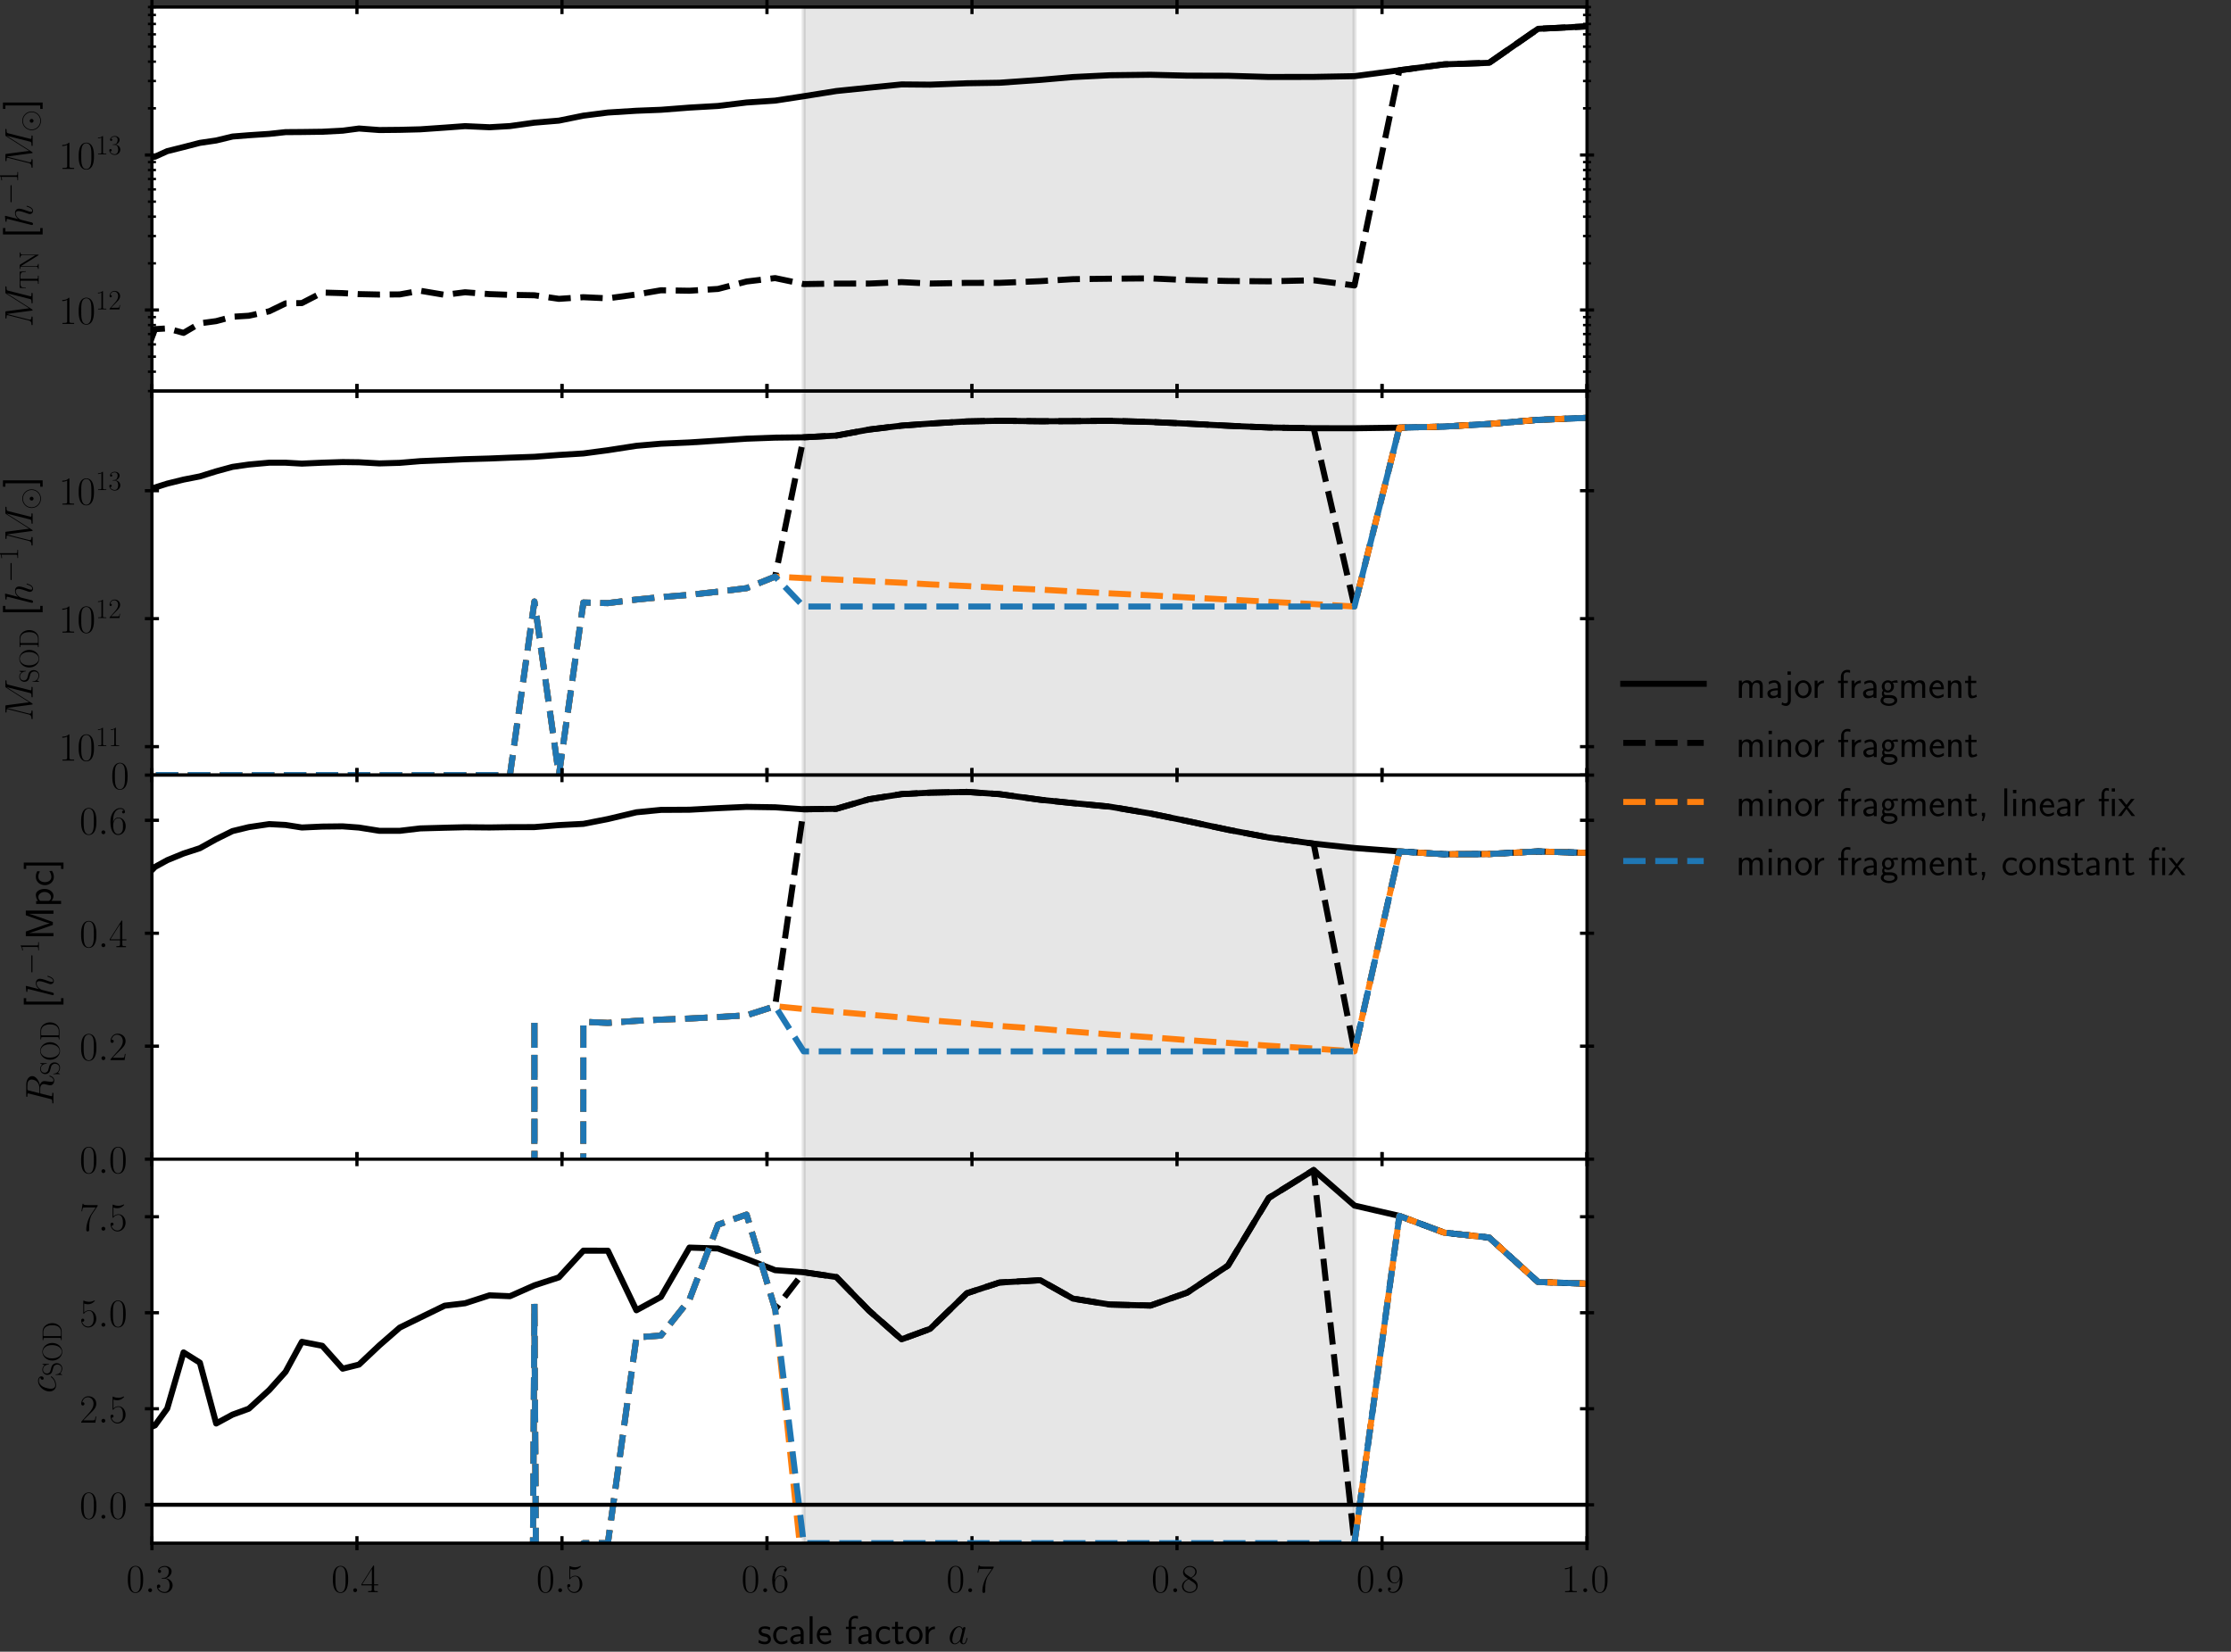 <?xml version="1.0" encoding="utf-8" standalone="no"?>
<!DOCTYPE svg PUBLIC "-//W3C//DTD SVG 1.1//EN"
  "http://www.w3.org/Graphics/SVG/1.1/DTD/svg11.dtd">
<!-- Created with matplotlib (https://matplotlib.org/) -->
<svg height="410.4pt" version="1.1" viewBox="0 0 554.4 410.4" width="554.4pt" xmlns="http://www.w3.org/2000/svg" xmlns:xlink="http://www.w3.org/1999/xlink">
 <rect x="0" y="0" width="554.4" height="410.4" fill="#333333" stroke="none"/>
 <defs>
  <style type="text/css">*{stroke-linecap:butt;stroke-linejoin:round;}</style>
 </defs>
 <g id="figure_1">
  <g id="patch_1">
   <path d="M 0 410.4 
L 554.4 410.4 
L 554.4 0 
L 0 0 
z
" style="fill:none;"/>
  </g>
  <g id="axes_1">
   <g id="patch_2">
    <path d="M 37.755 97.172 
L 394.374 97.172 
L 394.374 1.75 
L 37.755 1.75 
z
" style="fill:#ffffff;"/>
   </g>
   <g id="patch_3">
    <path clip-path="url(#p35652372b4)" d="M 336.585 97.172 
L 336.585 1.75 
L 199.716 1.75 
L 199.716 97.172 
z
" style="opacity:0.1;stroke:#000000;stroke-linejoin:miter;"/>
   </g>
   <g id="matplotlib.axis_1">
    <g id="xtick_1">
     <g id="line2d_1">
      <defs>
       <path d="M 0 1.75 
L 0 -1.75 
" id="mb8b6572ba2" style="stroke:#000000;stroke-width:0.8;"/>
      </defs>
      <g>
       <use style="stroke:#000000;stroke-width:0.8;" x="37.755" xlink:href="#mb8b6572ba2" y="97.172"/>
      </g>
     </g>
     <g id="line2d_2">
      <g>
       <use style="stroke:#000000;stroke-width:0.8;" x="37.755" xlink:href="#mb8b6572ba2" y="1.75"/>
      </g>
     </g>
    </g>
    <g id="xtick_2">
     <g id="line2d_3">
      <g>
       <use style="stroke:#000000;stroke-width:0.8;" x="88.701" xlink:href="#mb8b6572ba2" y="97.172"/>
      </g>
     </g>
     <g id="line2d_4">
      <g>
       <use style="stroke:#000000;stroke-width:0.8;" x="88.701" xlink:href="#mb8b6572ba2" y="1.75"/>
      </g>
     </g>
    </g>
    <g id="xtick_3">
     <g id="line2d_5">
      <g>
       <use style="stroke:#000000;stroke-width:0.8;" x="139.646" xlink:href="#mb8b6572ba2" y="97.172"/>
      </g>
     </g>
     <g id="line2d_6">
      <g>
       <use style="stroke:#000000;stroke-width:0.8;" x="139.646" xlink:href="#mb8b6572ba2" y="1.75"/>
      </g>
     </g>
    </g>
    <g id="xtick_4">
     <g id="line2d_7">
      <g>
       <use style="stroke:#000000;stroke-width:0.8;" x="190.592" xlink:href="#mb8b6572ba2" y="97.172"/>
      </g>
     </g>
     <g id="line2d_8">
      <g>
       <use style="stroke:#000000;stroke-width:0.8;" x="190.592" xlink:href="#mb8b6572ba2" y="1.75"/>
      </g>
     </g>
    </g>
    <g id="xtick_5">
     <g id="line2d_9">
      <g>
       <use style="stroke:#000000;stroke-width:0.8;" x="241.537" xlink:href="#mb8b6572ba2" y="97.172"/>
      </g>
     </g>
     <g id="line2d_10">
      <g>
       <use style="stroke:#000000;stroke-width:0.8;" x="241.537" xlink:href="#mb8b6572ba2" y="1.75"/>
      </g>
     </g>
    </g>
    <g id="xtick_6">
     <g id="line2d_11">
      <g>
       <use style="stroke:#000000;stroke-width:0.8;" x="292.483" xlink:href="#mb8b6572ba2" y="97.172"/>
      </g>
     </g>
     <g id="line2d_12">
      <g>
       <use style="stroke:#000000;stroke-width:0.8;" x="292.483" xlink:href="#mb8b6572ba2" y="1.75"/>
      </g>
     </g>
    </g>
    <g id="xtick_7">
     <g id="line2d_13">
      <g>
       <use style="stroke:#000000;stroke-width:0.8;" x="343.428" xlink:href="#mb8b6572ba2" y="97.172"/>
      </g>
     </g>
     <g id="line2d_14">
      <g>
       <use style="stroke:#000000;stroke-width:0.8;" x="343.428" xlink:href="#mb8b6572ba2" y="1.75"/>
      </g>
     </g>
    </g>
    <g id="xtick_8">
     <g id="line2d_15">
      <g>
       <use style="stroke:#000000;stroke-width:0.8;" x="394.374" xlink:href="#mb8b6572ba2" y="97.172"/>
      </g>
     </g>
     <g id="line2d_16">
      <g>
       <use style="stroke:#000000;stroke-width:0.8;" x="394.374" xlink:href="#mb8b6572ba2" y="1.75"/>
      </g>
     </g>
    </g>
   </g>
   <g id="matplotlib.axis_2">
    <g id="ytick_1">
     <g id="line2d_17">
      <defs>
       <path d="M 1.75 0 
L -1.75 -0 
" id="mda8480568a" style="stroke:#000000;stroke-width:0.8;"/>
      </defs>
      <g>
       <use style="stroke:#000000;stroke-width:0.8;" x="37.755" xlink:href="#mda8480568a" y="77.03"/>
      </g>
     </g>
     <g id="line2d_18">
      <g>
       <use style="stroke:#000000;stroke-width:0.8;" x="394.374" xlink:href="#mda8480568a" y="77.03"/>
      </g>
     </g>
     <g id="text_1">
      <!-- $\mathdefault{10^{12}}$ -->
      <g transform="translate(14.6 80.489)scale(0.1 -0.1)">
       <defs>
        <path d="M 26.594 63.406 
C 26.594 65.5 26.5 65.5 25.094 65.5 
C 21.203 61.188 15.297 59.797 9.703 59.797 
C 9.406 59.797 8.906 59.797 8.797 59.5 
C 8.703 59.297 8.703 59.094 8.703 57 
C 11.797 57 17 57.594 21 59.984 
L 21 7.203 
C 21 3.688 20.797 2.5 12.203 2.5 
L 9.203 2.5 
L 9.203 0 
C 14 0 19 0 23.797 0 
C 28.594 0 33.594 0 38.406 0 
L 38.406 2.5 
L 35.406 2.5 
C 26.797 2.5 26.594 3.594 26.594 7.156 
z
" id="CMR17-49"/>
        <path d="M 42 31.641 
C 42 37.75 41.906 48.125 37.703 56.109 
C 34 63.109 28.094 65.594 22.906 65.594 
C 18.094 65.594 12 63.406 8.203 56.203 
C 4.203 48.719 3.797 39.438 3.797 31.641 
C 3.797 25.953 3.906 17.281 7 9.672 
C 11.297 -0.609 19 -2 22.906 -2 
C 27.5 -2 34.5 -0.109 38.594 9.375 
C 41.594 16.281 42 24.359 42 31.641 
z
M 22.906 -0.406 
C 16.5 -0.406 12.703 5.078 11.297 12.688 
C 10.203 18.562 10.203 27.156 10.203 32.75 
C 10.203 40.438 10.203 46.828 11.5 52.922 
C 13.406 61.391 19 64 22.906 64 
C 27 64 32.297 61.297 34.203 53.125 
C 35.5 47.438 35.594 40.734 35.594 32.75 
C 35.594 26.25 35.594 18.266 34.406 12.375 
C 32.297 1.484 26.406 -0.406 22.906 -0.406 
z
" id="CMR17-48"/>
        <path d="M 41.703 15.453 
L 39.906 15.453 
C 38.906 8.375 38.094 7.172 37.703 6.562 
C 37.203 5.766 30 5.766 28.594 5.766 
L 9.406 5.766 
C 13 9.672 20 16.75 28.5 24.953 
C 34.594 30.734 41.703 37.531 41.703 47.422 
C 41.703 59.219 32.297 66 21.797 66 
C 10.797 66 4.094 56.312 4.094 47.344 
C 4.094 43.438 7 42.938 8.203 42.938 
C 9.203 42.938 12.203 43.547 12.203 47.031 
C 12.203 50.109 9.594 51 8.203 51 
C 7.594 51 7 50.906 6.594 50.703 
C 8.5 59.219 14.297 63.406 20.406 63.406 
C 29.094 63.406 34.797 56.516 34.797 47.422 
C 34.797 38.734 29.703 31.25 24 24.75 
L 4.094 2.281 
L 4.094 0 
L 39.297 0 
z
" id="CMR17-50"/>
       </defs>
       <use transform="scale(0.996)" xlink:href="#CMR17-49"/>
       <use transform="translate(45.69 0)scale(0.996)" xlink:href="#CMR17-48"/>
       <use transform="translate(91.381 36.154)scale(0.697)" xlink:href="#CMR17-49"/>
       <use transform="translate(123.364 36.154)scale(0.697)" xlink:href="#CMR17-50"/>
      </g>
     </g>
    </g>
    <g id="ytick_2">
     <g id="line2d_19">
      <g>
       <use style="stroke:#000000;stroke-width:0.8;" x="37.755" xlink:href="#mda8480568a" y="38.509"/>
      </g>
     </g>
     <g id="line2d_20">
      <g>
       <use style="stroke:#000000;stroke-width:0.8;" x="394.374" xlink:href="#mda8480568a" y="38.509"/>
      </g>
     </g>
     <g id="text_2">
      <!-- $\mathdefault{10^{13}}$ -->
      <g transform="translate(14.6 41.968)scale(0.1 -0.1)">
       <defs>
        <path d="M 22.094 33.703 
C 31 33.703 34.906 25.969 34.906 17.031 
C 34.906 5 28.5 0.391 22.703 0.391 
C 17.406 0.391 8.797 3.031 6.094 10.828 
C 6.594 10.625 7.094 10.625 7.594 10.625 
C 10 10.625 11.797 12.219 11.797 14.812 
C 11.797 17.703 9.594 19 7.594 19 
C 5.906 19 3.297 18.203 3.297 14.469 
C 3.297 5.234 12.297 -2 22.906 -2 
C 34 -2 42.5 6.719 42.5 16.953 
C 42.5 26.672 34.5 33.703 25 34.797 
C 32.594 36.375 39.906 43.062 39.906 52.016 
C 39.906 59.688 32 65.297 23 65.297 
C 13.906 65.297 5.906 59.828 5.906 52.016 
C 5.906 48.594 8.5 48 9.797 48 
C 11.906 48 13.703 49.297 13.703 51.891 
C 13.703 54.469 11.906 55.766 9.797 55.766 
C 9.406 55.766 8.906 55.766 8.5 55.578 
C 11.406 61.859 19.297 63 22.797 63 
C 26.297 63 32.906 61.328 32.906 51.875 
C 32.906 49.109 32.5 44.188 29.094 39.844 
C 26.094 36 22.703 36 19.406 35.688 
C 18.906 35.688 16.594 35.453 16.203 35.453 
C 15.5 35.359 15.094 35.266 15.094 34.5 
C 15.094 33.797 15.203 33.703 17.203 33.703 
z
" id="CMR17-51"/>
       </defs>
       <use transform="scale(0.996)" xlink:href="#CMR17-49"/>
       <use transform="translate(45.69 0)scale(0.996)" xlink:href="#CMR17-48"/>
       <use transform="translate(91.381 36.154)scale(0.697)" xlink:href="#CMR17-49"/>
       <use transform="translate(123.364 36.154)scale(0.697)" xlink:href="#CMR17-51"/>
      </g>
     </g>
    </g>
    <g id="ytick_3">
     <g id="line2d_21">
      <defs>
       <path d="M 1 0 
L -1 -0 
" id="m9b4e5d7d16" style="stroke:#000000;stroke-width:0.6;"/>
      </defs>
      <g>
       <use style="stroke:#000000;stroke-width:0.6;" x="37.755" xlink:href="#m9b4e5d7d16" y="97.172"/>
      </g>
     </g>
     <g id="line2d_22">
      <g>
       <use style="stroke:#000000;stroke-width:0.6;" x="394.374" xlink:href="#m9b4e5d7d16" y="97.172"/>
      </g>
     </g>
    </g>
    <g id="ytick_4">
     <g id="line2d_23">
      <g>
       <use style="stroke:#000000;stroke-width:0.6;" x="37.755" xlink:href="#m9b4e5d7d16" y="92.359"/>
      </g>
     </g>
     <g id="line2d_24">
      <g>
       <use style="stroke:#000000;stroke-width:0.6;" x="394.374" xlink:href="#m9b4e5d7d16" y="92.359"/>
      </g>
     </g>
    </g>
    <g id="ytick_5">
     <g id="line2d_25">
      <g>
       <use style="stroke:#000000;stroke-width:0.6;" x="37.755" xlink:href="#m9b4e5d7d16" y="88.626"/>
      </g>
     </g>
     <g id="line2d_26">
      <g>
       <use style="stroke:#000000;stroke-width:0.6;" x="394.374" xlink:href="#m9b4e5d7d16" y="88.626"/>
      </g>
     </g>
    </g>
    <g id="ytick_6">
     <g id="line2d_27">
      <g>
       <use style="stroke:#000000;stroke-width:0.6;" x="37.755" xlink:href="#m9b4e5d7d16" y="85.576"/>
      </g>
     </g>
     <g id="line2d_28">
      <g>
       <use style="stroke:#000000;stroke-width:0.6;" x="394.374" xlink:href="#m9b4e5d7d16" y="85.576"/>
      </g>
     </g>
    </g>
    <g id="ytick_7">
     <g id="line2d_29">
      <g>
       <use style="stroke:#000000;stroke-width:0.6;" x="37.755" xlink:href="#m9b4e5d7d16" y="82.997"/>
      </g>
     </g>
     <g id="line2d_30">
      <g>
       <use style="stroke:#000000;stroke-width:0.6;" x="394.374" xlink:href="#m9b4e5d7d16" y="82.997"/>
      </g>
     </g>
    </g>
    <g id="ytick_8">
     <g id="line2d_31">
      <g>
       <use style="stroke:#000000;stroke-width:0.6;" x="37.755" xlink:href="#m9b4e5d7d16" y="80.763"/>
      </g>
     </g>
     <g id="line2d_32">
      <g>
       <use style="stroke:#000000;stroke-width:0.6;" x="394.374" xlink:href="#m9b4e5d7d16" y="80.763"/>
      </g>
     </g>
    </g>
    <g id="ytick_9">
     <g id="line2d_33">
      <g>
       <use style="stroke:#000000;stroke-width:0.6;" x="37.755" xlink:href="#m9b4e5d7d16" y="78.793"/>
      </g>
     </g>
     <g id="line2d_34">
      <g>
       <use style="stroke:#000000;stroke-width:0.6;" x="394.374" xlink:href="#m9b4e5d7d16" y="78.793"/>
      </g>
     </g>
    </g>
    <g id="ytick_10">
     <g id="line2d_35">
      <g>
       <use style="stroke:#000000;stroke-width:0.6;" x="37.755" xlink:href="#m9b4e5d7d16" y="65.434"/>
      </g>
     </g>
     <g id="line2d_36">
      <g>
       <use style="stroke:#000000;stroke-width:0.6;" x="394.374" xlink:href="#m9b4e5d7d16" y="65.434"/>
      </g>
     </g>
    </g>
    <g id="ytick_11">
     <g id="line2d_37">
      <g>
       <use style="stroke:#000000;stroke-width:0.6;" x="37.755" xlink:href="#m9b4e5d7d16" y="58.651"/>
      </g>
     </g>
     <g id="line2d_38">
      <g>
       <use style="stroke:#000000;stroke-width:0.6;" x="394.374" xlink:href="#m9b4e5d7d16" y="58.651"/>
      </g>
     </g>
    </g>
    <g id="ytick_12">
     <g id="line2d_39">
      <g>
       <use style="stroke:#000000;stroke-width:0.6;" x="37.755" xlink:href="#m9b4e5d7d16" y="53.838"/>
      </g>
     </g>
     <g id="line2d_40">
      <g>
       <use style="stroke:#000000;stroke-width:0.6;" x="394.374" xlink:href="#m9b4e5d7d16" y="53.838"/>
      </g>
     </g>
    </g>
    <g id="ytick_13">
     <g id="line2d_41">
      <g>
       <use style="stroke:#000000;stroke-width:0.6;" x="37.755" xlink:href="#m9b4e5d7d16" y="50.105"/>
      </g>
     </g>
     <g id="line2d_42">
      <g>
       <use style="stroke:#000000;stroke-width:0.6;" x="394.374" xlink:href="#m9b4e5d7d16" y="50.105"/>
      </g>
     </g>
    </g>
    <g id="ytick_14">
     <g id="line2d_43">
      <g>
       <use style="stroke:#000000;stroke-width:0.6;" x="37.755" xlink:href="#m9b4e5d7d16" y="47.055"/>
      </g>
     </g>
     <g id="line2d_44">
      <g>
       <use style="stroke:#000000;stroke-width:0.6;" x="394.374" xlink:href="#m9b4e5d7d16" y="47.055"/>
      </g>
     </g>
    </g>
    <g id="ytick_15">
     <g id="line2d_45">
      <g>
       <use style="stroke:#000000;stroke-width:0.6;" x="37.755" xlink:href="#m9b4e5d7d16" y="44.476"/>
      </g>
     </g>
     <g id="line2d_46">
      <g>
       <use style="stroke:#000000;stroke-width:0.6;" x="394.374" xlink:href="#m9b4e5d7d16" y="44.476"/>
      </g>
     </g>
    </g>
    <g id="ytick_16">
     <g id="line2d_47">
      <g>
       <use style="stroke:#000000;stroke-width:0.6;" x="37.755" xlink:href="#m9b4e5d7d16" y="42.242"/>
      </g>
     </g>
     <g id="line2d_48">
      <g>
       <use style="stroke:#000000;stroke-width:0.6;" x="394.374" xlink:href="#m9b4e5d7d16" y="42.242"/>
      </g>
     </g>
    </g>
    <g id="ytick_17">
     <g id="line2d_49">
      <g>
       <use style="stroke:#000000;stroke-width:0.6;" x="37.755" xlink:href="#m9b4e5d7d16" y="40.271"/>
      </g>
     </g>
     <g id="line2d_50">
      <g>
       <use style="stroke:#000000;stroke-width:0.6;" x="394.374" xlink:href="#m9b4e5d7d16" y="40.271"/>
      </g>
     </g>
    </g>
    <g id="ytick_18">
     <g id="line2d_51">
      <g>
       <use style="stroke:#000000;stroke-width:0.6;" x="37.755" xlink:href="#m9b4e5d7d16" y="26.913"/>
      </g>
     </g>
     <g id="line2d_52">
      <g>
       <use style="stroke:#000000;stroke-width:0.6;" x="394.374" xlink:href="#m9b4e5d7d16" y="26.913"/>
      </g>
     </g>
    </g>
    <g id="ytick_19">
     <g id="line2d_53">
      <g>
       <use style="stroke:#000000;stroke-width:0.6;" x="37.755" xlink:href="#m9b4e5d7d16" y="20.129"/>
      </g>
     </g>
     <g id="line2d_54">
      <g>
       <use style="stroke:#000000;stroke-width:0.6;" x="394.374" xlink:href="#m9b4e5d7d16" y="20.129"/>
      </g>
     </g>
    </g>
    <g id="ytick_20">
     <g id="line2d_55">
      <g>
       <use style="stroke:#000000;stroke-width:0.6;" x="37.755" xlink:href="#m9b4e5d7d16" y="15.317"/>
      </g>
     </g>
     <g id="line2d_56">
      <g>
       <use style="stroke:#000000;stroke-width:0.6;" x="394.374" xlink:href="#m9b4e5d7d16" y="15.317"/>
      </g>
     </g>
    </g>
    <g id="ytick_21">
     <g id="line2d_57">
      <g>
       <use style="stroke:#000000;stroke-width:0.6;" x="37.755" xlink:href="#m9b4e5d7d16" y="11.583"/>
      </g>
     </g>
     <g id="line2d_58">
      <g>
       <use style="stroke:#000000;stroke-width:0.6;" x="394.374" xlink:href="#m9b4e5d7d16" y="11.583"/>
      </g>
     </g>
    </g>
    <g id="ytick_22">
     <g id="line2d_59">
      <g>
       <use style="stroke:#000000;stroke-width:0.6;" x="37.755" xlink:href="#m9b4e5d7d16" y="8.533"/>
      </g>
     </g>
     <g id="line2d_60">
      <g>
       <use style="stroke:#000000;stroke-width:0.6;" x="394.374" xlink:href="#m9b4e5d7d16" y="8.533"/>
      </g>
     </g>
    </g>
    <g id="ytick_23">
     <g id="line2d_61">
      <g>
       <use style="stroke:#000000;stroke-width:0.6;" x="37.755" xlink:href="#m9b4e5d7d16" y="5.954"/>
      </g>
     </g>
     <g id="line2d_62">
      <g>
       <use style="stroke:#000000;stroke-width:0.6;" x="394.374" xlink:href="#m9b4e5d7d16" y="5.954"/>
      </g>
     </g>
    </g>
    <g id="ytick_24">
     <g id="line2d_63">
      <g>
       <use style="stroke:#000000;stroke-width:0.6;" x="37.755" xlink:href="#m9b4e5d7d16" y="3.72"/>
      </g>
     </g>
     <g id="line2d_64">
      <g>
       <use style="stroke:#000000;stroke-width:0.6;" x="394.374" xlink:href="#m9b4e5d7d16" y="3.72"/>
      </g>
     </g>
    </g>
    <g id="ytick_25">
     <g id="line2d_65">
      <g>
       <use style="stroke:#000000;stroke-width:0.6;" x="37.755" xlink:href="#m9b4e5d7d16" y="1.75"/>
      </g>
     </g>
     <g id="line2d_66">
      <g>
       <use style="stroke:#000000;stroke-width:0.6;" x="394.374" xlink:href="#m9b4e5d7d16" y="1.75"/>
      </g>
     </g>
    </g>
    <g id="text_3">
     <!-- $M_\mathrm{TN}$ [$h^{-1}M_\odot$] -->
     <g transform="translate(8.11 81.278)rotate(-90)scale(0.1 -0.1)">
      <defs>
       <path d="M 90.797 60.719 
C 91.703 64.109 91.906 65.109 99 65.109 
C 100.906 65.109 101.797 65.109 101.797 67 
C 101.797 68 101.094 68 99.203 68 
L 87.203 68 
C 84.703 68 84.594 67.906 83.5 66.297 
L 47 8.781 
L 39.5 65.797 
C 39.203 68 39.094 68 36.5 68 
L 24.094 68 
C 22.203 68 21.297 68 21.297 66.109 
C 21.297 65.109 22.203 65.109 23.703 65.109 
C 29.797 65.109 29.797 64.312 29.797 63.219 
C 29.797 63.031 29.797 62.422 29.406 60.922 
L 16.594 9.906 
C 15.406 5.109 13.094 2.906 6.406 2.906 
C 6.094 2.906 4.906 2.906 4.906 1.141 
C 4.906 0 5.797 0 6.203 0 
C 8.203 0 13.297 0 15.297 0 
L 20.094 0 
C 21.5 0 23.203 0 24.594 0 
C 25.297 0 26.406 0 26.406 1.906 
C 26.406 2.812 25.406 2.906 25 2.906 
C 21.703 2.906 18.5 3.5 18.5 7.094 
C 18.5 8.094 18.5 8.188 18.906 9.578 
L 32.703 64.516 
L 32.797 64.516 
L 41.094 2.688 
C 41.406 0.297 41.5 0 42.406 0 
C 43.5 0 44 0.797 44.5 1.703 
L 84.703 65.016 
L 84.797 65.016 
L 70.297 7.391 
C 69.406 3.906 69.203 2.906 62.203 2.906 
C 60.297 2.906 59.297 2.906 59.297 1.094 
C 59.297 0 60.203 0 60.797 0 
C 62.5 0 64.5 0 66.203 0 
L 78 0 
C 79.703 0 81.797 0 83.5 0 
C 84.297 0 85.406 0 85.406 1.906 
C 85.406 2.906 84.5 2.906 83 2.906 
C 76.906 2.906 76.906 3.656 76.906 4.594 
C 76.906 4.703 76.906 5.391 77.094 6.188 
z
" id="CMMI12-77"/>
       <path d="M 62.203 67.594 
L 4.5 67.594 
L 2.797 45.594 
L 4.594 45.594 
C 5.906 62.125 7.297 65 22.703 65 
C 24.5 65 27.406 65 28.203 64.906 
C 30.094 64.609 30.094 63.406 30.094 61.125 
L 30.094 7.172 
C 30.094 3.594 29.797 2.5 21.5 2.5 
L 18.703 2.5 
L 18.703 0 
C 23.5 0 28.5 0 33.406 0 
C 38.297 0 43.297 0 48.094 0 
L 48.094 2.5 
L 45.297 2.5 
C 37 2.5 36.703 3.594 36.703 7.172 
L 36.703 61.125 
C 36.703 63.312 36.703 64.516 38.5 64.906 
C 39.297 65 42.203 65 44 65 
C 59.297 65 60.797 62.125 62.094 45.594 
L 63.906 45.594 
z
" id="CMR17-84"/>
       <path d="M 20.5 66.406 
C 19.797 67.5 19.703 67.5 17.797 67.5 
L 5.094 67.5 
L 5.094 65 
L 7 65 
C 11 65 12.797 64.516 13.094 64.406 
L 13.094 9.531 
C 13.094 7.047 13.094 2.391 5.094 2.391 
L 5.094 -0.203 
C 7.406 0 11.594 0 14.094 0 
C 16.594 0 20.797 0 23.094 -0.203 
L 23.094 2.391 
C 15.094 2.391 15.094 7.047 15.094 9.531 
L 15.094 63.016 
C 15.797 62.422 15.797 62.219 16.5 61.234 
L 53.594 1.188 
C 54.297 0 54.594 0 55.094 0 
C 56.094 0 56.094 0.297 56.094 2.172 
L 56.094 57.891 
C 56.094 60.359 56.094 65 64.094 65 
L 64.094 67.594 
C 61.797 67.5 57.594 67.5 55.094 67.5 
C 52.594 67.5 48.406 67.5 46.094 67.594 
L 46.094 65 
C 54.094 65 54.094 60.344 54.094 57.859 
L 54.094 11.922 
z
" id="CMR17-78"/>
       <path d="M 25.203 -25 
L 25.203 -18.938 
L 16.594 -18.938 
L 16.594 68 
L 25.203 68 
L 25.203 74.078 
L 9.297 74.078 
L 9.297 -25 
z
" id="CMSS17-91"/>
       <path d="M 28.094 66.516 
C 28.203 66.922 28.406 67.516 28.406 68 
C 28.406 69 27.406 69 27.203 69 
C 27.094 69 22.203 68.562 21.703 68.438 
C 20 68.328 18.5 68.094 16.703 68.094 
C 14.203 67.891 13.5 67.797 13.5 66 
C 13.5 65 14.297 65 15.703 65 
C 20.594 65 20.703 64.109 20.703 63.125 
C 20.703 62.531 20.5 61.734 20.406 61.438 
L 5.906 3.875 
C 5.5 2.375 5.5 2.188 5.5 1.578 
C 5.5 -0.594 7.203 -1 8.203 -1 
C 9.906 -1 11.203 0.297 11.703 1.391 
L 16.203 19.453 
C 16.703 21.656 17.297 23.75 17.797 25.938 
C 18.906 30.141 18.906 30.234 20.797 33.125 
C 22.703 36.016 27.203 42.016 34.906 42.016 
C 38.906 42.016 40.297 39.016 40.297 35.031 
C 40.297 29.438 36.406 18.562 34.203 12.578 
C 33.297 10.172 32.797 8.875 32.797 7.078 
C 32.797 2.594 35.906 -1 40.703 -1 
C 50 -1 53.5 13.672 53.5 14.266 
C 53.5 14.766 53.094 15.172 52.5 15.172 
C 51.594 15.172 51.5 14.875 51 13.172 
C 48.703 5.188 45 1 41 1 
C 40 1 38.406 1 38.406 4.203 
C 38.406 6.812 39.594 10 40 11.094 
C 41.797 15.906 46.297 27.703 46.297 33.516 
C 46.297 39.5 42.797 44 35.203 44 
C 29.5 44 24.5 41.312 20.406 36.125 
z
" id="CMMI12-104"/>
       <path d="M 65.906 23 
C 67.594 23 69.406 23 69.406 25 
C 69.406 27 67.594 27 65.906 27 
L 11.797 27 
C 10.094 27 8.297 27 8.297 25 
C 8.297 23 10.094 23 11.797 23 
z
" id="CMSY10-0"/>
       <path d="M 72.219 25 
C 72.219 43.438 57.219 58.359 38.906 58.359 
C 20.312 58.359 5.5 43.234 5.5 25 
C 5.5 6.562 20.5 -8.359 38.812 -8.359 
C 57.422 -8.359 72.219 6.766 72.219 25 
z
M 38.906 -5.859 
C 21.703 -5.859 8 8.062 8 25 
C 8 42.234 22 55.859 38.812 55.859 
C 56.016 55.859 69.719 41.938 69.719 25 
C 69.719 7.766 55.719 -5.859 38.906 -5.859 
z
M 45.703 25 
C 45.703 28.797 42.594 31.906 38.906 31.906 
C 34.906 31.906 32 28.594 32 25 
C 32 21.203 35.094 18.094 38.797 18.094 
C 42.797 18.094 45.703 21.406 45.703 25 
z
" id="CMSY10-12"/>
       <path d="M 17.906 74.078 
L 2 74.078 
L 2 68 
L 10.594 68 
L 10.594 -18.938 
L 2 -18.938 
L 2 -25 
L 17.906 -25 
z
" id="CMSS17-93"/>
      </defs>
      <use transform="scale(0.996)" xlink:href="#CMMI12-77"/>
      <use transform="translate(94.373 -14.944)scale(0.697)" xlink:href="#CMR17-84"/>
      <use transform="translate(140.93 -14.944)scale(0.697)" xlink:href="#CMR17-78"/>
      <use transform="translate(221.008 0)scale(0.996)" xlink:href="#CMSS17-91"/>
      <use transform="translate(248.193 0)scale(0.996)" xlink:href="#CMMI12-104"/>
      <use transform="translate(304.348 36.154)scale(0.697)" xlink:href="#CMSY10-0"/>
      <use transform="translate(358.589 36.154)scale(0.697)" xlink:href="#CMR17-49"/>
      <use transform="translate(391.07 0)scale(0.996)" xlink:href="#CMMI12-77"/>
      <use transform="translate(485.444 -14.944)scale(0.697)" xlink:href="#CMSY10-12"/>
      <use transform="translate(540.183 0)scale(0.996)" xlink:href="#CMSS17-93"/>
     </g>
    </g>
   </g>
   <g id="line2d_67">
    <path clip-path="url(#p35652372b4)" d="M -1 60.948 
L -0.01 59.477 
L 3.031 58.864 
L 6.073 58.426 
L 9.114 50.21 
L 11.142 48.883 
L 14.184 48.499 
L 17.225 48.046 
L 21.281 43.195 
L 24.322 42.373 
L 27.364 41.636 
L 31.419 40.409 
L 34.46 39.695 
L 38.516 38.937 
L 41.557 37.558 
L 45.613 36.545 
L 49.668 35.498 
L 53.723 34.904 
L 57.779 33.924 
L 61.834 33.601 
L 66.903 33.267 
L 70.959 32.831 
L 75.014 32.801 
L 80.083 32.735 
L 85.152 32.47 
L 89.208 31.933 
L 94.277 32.312 
L 99.346 32.263 
L 104.415 32.134 
L 110.499 31.714 
L 115.568 31.341 
L 121.651 31.618 
L 126.72 31.327 
L 132.803 30.476 
L 138.886 29.973 
L 144.969 28.738 
L 151.052 27.962 
L 158.149 27.52 
L 164.232 27.281 
L 171.329 26.734 
L 178.426 26.329 
L 185.523 25.468 
L 192.62 25 
L 199.716 23.911 
L 207.827 22.618 
L 215.938 21.787 
L 224.049 20.975 
L 231.146 21.036 
L 240.27 20.686 
L 248.381 20.56 
L 258.519 19.849 
L 266.63 19.142 
L 275.755 18.695 
L 285.893 18.577 
L 295.018 18.798 
L 305.156 18.827 
L 315.294 19.126 
L 326.447 19.107 
L 336.585 18.924 
L 347.737 17.458 
L 358.89 15.989 
L 370.042 15.612 
L 382.208 7.164 
L 394.374 6.551 
" style="fill:none;stroke:#000000;stroke-linecap:square;stroke-width:1.5;"/>
   </g>
   <g id="line2d_68">
    <path clip-path="url(#p35652372b4)" d="M -1 101.909 
L -0.01 100.966 
L 3.031 101.744 
L 6.073 101.351 
L 9.114 100.59 
L 11.142 100.777 
L 14.184 101.351 
L 17.225 101.744 
L 21.281 97.695 
L 24.322 96.635 
L 27.364 96.931 
L 31.419 94.438 
L 34.46 92.611 
L 38.516 81.782 
L 41.557 81.602 
L 45.613 82.714 
L 49.668 80.337 
L 53.723 79.792 
L 57.779 78.702 
L 61.834 78.453 
L 66.903 77.351 
L 70.959 75.386 
L 75.014 75.304 
L 80.083 72.69 
L 85.152 72.831 
L 89.208 73.08 
L 94.277 73.188 
L 99.346 73.152 
L 104.415 72.24 
L 110.499 73.261 
L 115.568 72.62 
L 121.651 73.08 
L 126.72 73.261 
L 132.803 73.366 
L 138.886 74.257 
L 144.969 73.847 
L 151.052 74.127 
L 158.149 73.171 
L 164.232 72.127 
L 171.329 72.239 
L 178.426 71.795 
L 185.523 69.95 
L 192.62 69.099 
L 199.716 70.586 
L 207.827 70.466 
L 215.938 70.462 
L 224.049 70.095 
L 231.146 70.451 
L 240.27 70.289 
L 248.381 70.282 
L 258.519 69.863 
L 266.63 69.363 
L 275.755 69.253 
L 285.893 69.167 
L 295.018 69.588 
L 305.156 69.815 
L 315.294 69.903 
L 326.447 69.642 
L 336.585 70.927 
L 347.737 17.458 
L 358.89 15.989 
L 370.042 15.612 
L 382.208 7.164 
L 394.374 6.551 
" style="fill:none;stroke:#000000;stroke-dasharray:5.55,2.4;stroke-dashoffset:0;stroke-width:1.5;"/>
   </g>
   <g id="patch_4">
    <path d="M 37.755 97.172 
L 37.755 1.75 
" style="fill:none;stroke:#000000;stroke-linecap:square;stroke-linejoin:miter;stroke-width:0.8;"/>
   </g>
   <g id="patch_5">
    <path d="M 394.374 97.172 
L 394.374 1.75 
" style="fill:none;stroke:#000000;stroke-linecap:square;stroke-linejoin:miter;stroke-width:0.8;"/>
   </g>
   <g id="patch_6">
    <path d="M 37.755 97.172 
L 394.374 97.172 
" style="fill:none;stroke:#000000;stroke-linecap:square;stroke-linejoin:miter;stroke-width:0.8;"/>
   </g>
   <g id="patch_7">
    <path d="M 37.755 1.75 
L 394.374 1.75 
" style="fill:none;stroke:#000000;stroke-linecap:square;stroke-linejoin:miter;stroke-width:0.8;"/>
   </g>
  </g>
  <g id="axes_2">
   <g id="patch_8">
    <path d="M 37.755 192.594 
L 394.374 192.594 
L 394.374 97.172 
L 37.755 97.172 
z
" style="fill:#ffffff;"/>
   </g>
   <g id="patch_9">
    <path clip-path="url(#p0794671269)" d="M 336.585 192.594 
L 336.585 97.172 
L 199.716 97.172 
L 199.716 192.594 
z
" style="opacity:0.1;stroke:#000000;stroke-linejoin:miter;"/>
   </g>
   <g id="matplotlib.axis_3">
    <g id="xtick_9">
     <g id="line2d_69">
      <g>
       <use style="stroke:#000000;stroke-width:0.8;" x="37.755" xlink:href="#mb8b6572ba2" y="192.594"/>
      </g>
     </g>
     <g id="line2d_70">
      <g>
       <use style="stroke:#000000;stroke-width:0.8;" x="37.755" xlink:href="#mb8b6572ba2" y="97.172"/>
      </g>
     </g>
    </g>
    <g id="xtick_10">
     <g id="line2d_71">
      <g>
       <use style="stroke:#000000;stroke-width:0.8;" x="88.701" xlink:href="#mb8b6572ba2" y="192.594"/>
      </g>
     </g>
     <g id="line2d_72">
      <g>
       <use style="stroke:#000000;stroke-width:0.8;" x="88.701" xlink:href="#mb8b6572ba2" y="97.172"/>
      </g>
     </g>
    </g>
    <g id="xtick_11">
     <g id="line2d_73">
      <g>
       <use style="stroke:#000000;stroke-width:0.8;" x="139.646" xlink:href="#mb8b6572ba2" y="192.594"/>
      </g>
     </g>
     <g id="line2d_74">
      <g>
       <use style="stroke:#000000;stroke-width:0.8;" x="139.646" xlink:href="#mb8b6572ba2" y="97.172"/>
      </g>
     </g>
    </g>
    <g id="xtick_12">
     <g id="line2d_75">
      <g>
       <use style="stroke:#000000;stroke-width:0.8;" x="190.592" xlink:href="#mb8b6572ba2" y="192.594"/>
      </g>
     </g>
     <g id="line2d_76">
      <g>
       <use style="stroke:#000000;stroke-width:0.8;" x="190.592" xlink:href="#mb8b6572ba2" y="97.172"/>
      </g>
     </g>
    </g>
    <g id="xtick_13">
     <g id="line2d_77">
      <g>
       <use style="stroke:#000000;stroke-width:0.8;" x="241.537" xlink:href="#mb8b6572ba2" y="192.594"/>
      </g>
     </g>
     <g id="line2d_78">
      <g>
       <use style="stroke:#000000;stroke-width:0.8;" x="241.537" xlink:href="#mb8b6572ba2" y="97.172"/>
      </g>
     </g>
    </g>
    <g id="xtick_14">
     <g id="line2d_79">
      <g>
       <use style="stroke:#000000;stroke-width:0.8;" x="292.483" xlink:href="#mb8b6572ba2" y="192.594"/>
      </g>
     </g>
     <g id="line2d_80">
      <g>
       <use style="stroke:#000000;stroke-width:0.8;" x="292.483" xlink:href="#mb8b6572ba2" y="97.172"/>
      </g>
     </g>
    </g>
    <g id="xtick_15">
     <g id="line2d_81">
      <g>
       <use style="stroke:#000000;stroke-width:0.8;" x="343.428" xlink:href="#mb8b6572ba2" y="192.594"/>
      </g>
     </g>
     <g id="line2d_82">
      <g>
       <use style="stroke:#000000;stroke-width:0.8;" x="343.428" xlink:href="#mb8b6572ba2" y="97.172"/>
      </g>
     </g>
    </g>
    <g id="xtick_16">
     <g id="line2d_83">
      <g>
       <use style="stroke:#000000;stroke-width:0.8;" x="394.374" xlink:href="#mb8b6572ba2" y="192.594"/>
      </g>
     </g>
     <g id="line2d_84">
      <g>
       <use style="stroke:#000000;stroke-width:0.8;" x="394.374" xlink:href="#mb8b6572ba2" y="97.172"/>
      </g>
     </g>
    </g>
   </g>
   <g id="matplotlib.axis_4">
    <g id="ytick_26">
     <g id="line2d_85">
      <g>
       <use style="stroke:#000000;stroke-width:0.8;" x="37.755" xlink:href="#mda8480568a" y="192.594"/>
      </g>
     </g>
     <g id="line2d_86">
      <g>
       <use style="stroke:#000000;stroke-width:0.8;" x="394.374" xlink:href="#mda8480568a" y="192.594"/>
      </g>
     </g>
     <g id="text_4">
      <!-- $\mathdefault{0}$ -->
      <g transform="translate(27.524 196.054)scale(0.1 -0.1)">
       <use transform="scale(0.996)" xlink:href="#CMR17-48"/>
      </g>
     </g>
    </g>
    <g id="ytick_27">
     <g id="line2d_87">
      <g>
       <use style="stroke:#000000;stroke-width:0.8;" x="37.755" xlink:href="#mda8480568a" y="185.527"/>
      </g>
     </g>
     <g id="line2d_88">
      <g>
       <use style="stroke:#000000;stroke-width:0.8;" x="394.374" xlink:href="#mda8480568a" y="185.527"/>
      </g>
     </g>
     <g id="text_5">
      <!-- $\mathdefault{10^{11}}$ -->
      <g transform="translate(14.6 188.986)scale(0.1 -0.1)">
       <use transform="scale(0.996)" xlink:href="#CMR17-49"/>
       <use transform="translate(45.69 0)scale(0.996)" xlink:href="#CMR17-48"/>
       <use transform="translate(91.381 36.154)scale(0.697)" xlink:href="#CMR17-49"/>
       <use transform="translate(123.364 36.154)scale(0.697)" xlink:href="#CMR17-49"/>
      </g>
     </g>
    </g>
    <g id="ytick_28">
     <g id="line2d_89">
      <g>
       <use style="stroke:#000000;stroke-width:0.8;" x="37.755" xlink:href="#mda8480568a" y="153.723"/>
      </g>
     </g>
     <g id="line2d_90">
      <g>
       <use style="stroke:#000000;stroke-width:0.8;" x="394.374" xlink:href="#mda8480568a" y="153.723"/>
      </g>
     </g>
     <g id="text_6">
      <!-- $\mathdefault{10^{12}}$ -->
      <g transform="translate(14.6 157.183)scale(0.1 -0.1)">
       <use transform="scale(0.996)" xlink:href="#CMR17-49"/>
       <use transform="translate(45.69 0)scale(0.996)" xlink:href="#CMR17-48"/>
       <use transform="translate(91.381 36.154)scale(0.697)" xlink:href="#CMR17-49"/>
       <use transform="translate(123.364 36.154)scale(0.697)" xlink:href="#CMR17-50"/>
      </g>
     </g>
    </g>
    <g id="ytick_29">
     <g id="line2d_91">
      <g>
       <use style="stroke:#000000;stroke-width:0.8;" x="37.755" xlink:href="#mda8480568a" y="121.92"/>
      </g>
     </g>
     <g id="line2d_92">
      <g>
       <use style="stroke:#000000;stroke-width:0.8;" x="394.374" xlink:href="#mda8480568a" y="121.92"/>
      </g>
     </g>
     <g id="text_7">
      <!-- $\mathdefault{10^{13}}$ -->
      <g transform="translate(14.6 125.379)scale(0.1 -0.1)">
       <use transform="scale(0.996)" xlink:href="#CMR17-49"/>
       <use transform="translate(45.69 0)scale(0.996)" xlink:href="#CMR17-48"/>
       <use transform="translate(91.381 36.154)scale(0.697)" xlink:href="#CMR17-49"/>
       <use transform="translate(123.364 36.154)scale(0.697)" xlink:href="#CMR17-51"/>
      </g>
     </g>
    </g>
    <g id="text_8">
     <!-- $M_\mathrm{SOD}$ [$h^{-1}M_\odot$] -->
     <g transform="translate(8.11 179.174)rotate(-90)scale(0.1 -0.1)">
      <defs>
       <path d="M 43.797 67.031 
C 43.797 68.812 43.703 68.922 43.094 68.922 
C 42.5 68.922 42.297 68.516 41.906 67.625 
L 38.906 61.047 
C 35.094 66.516 29.297 69 23 69 
C 12.797 69 4.594 60.953 4.594 50.828 
C 4.594 47.75 5.297 43.375 8.703 39.219 
C 12.406 34.656 15.906 33.859 23.906 31.766 
C 26.906 30.969 31.906 29.672 32.906 29.281 
C 38.594 26.906 41.594 20.953 41.594 15.391 
C 41.594 8.234 36.5 0.594 27.797 0.594 
C 17.094 0.594 7.094 6.547 6.406 20.484 
C 6.297 22.078 6.203 22.172 5.5 22.172 
C 4.703 22.172 4.594 22.078 4.594 20.078 
L 4.594 -0.016 
C 4.594 -1.797 4.703 -1.906 5.297 -1.906 
C 6 -1.906 6.203 -1.406 7.594 1.688 
C 7.703 1.984 7.703 2.188 9.594 5.953 
C 14.594 -0.609 23 -2 27.797 -2 
C 38.703 -2 46.406 7.047 46.406 17.562 
C 46.406 22.719 44.5 26.688 43.406 28.484 
C 39.203 34.844 34.703 36.031 29.906 37.219 
C 29.203 37.531 29 37.531 23.406 38.906 
C 18 40.297 15.703 41 13.203 43.688 
C 10.406 46.75 9.406 49.938 9.406 53.109 
C 9.406 59.562 14.594 66.609 23.094 66.609 
C 33.703 66.609 40.297 59.156 41.797 46.766 
C 42.094 44.969 42.203 44.875 42.906 44.875 
C 43.797 44.875 43.797 45.172 43.797 46.859 
z
" id="CMR17-83"/>
       <path d="M 67.297 33.359 
C 67.297 53.703 52.594 69 36 69 
C 19 69 4.594 53.5 4.594 33.359 
C 4.594 13.203 19.203 -2 35.906 -2 
C 53 -2 67.297 13.5 67.297 33.359 
z
M 36 -0.203 
C 24.594 -0.203 12.203 11.109 12.203 34.641 
C 12.203 58.062 25.797 67.203 35.906 67.203 
C 46.5 67.203 59.703 57.781 59.703 34.641 
C 59.703 10.719 47 -0.203 36 -0.203 
z
" id="CMR17-79"/>
       <path d="M 5.203 68 
L 5.203 65.406 
C 12.094 65.406 13.203 65.406 13.203 60.938 
L 13.203 7.062 
C 13.203 2.594 12.094 2.594 5.203 2.594 
L 5.203 0 
L 37 0 
C 53.094 0 66 14.734 66 33.453 
C 66 52.281 53.297 68 37 68 
z
M 23.797 2.594 
C 19.797 2.594 19.594 3.078 19.594 6.469 
L 19.594 61.531 
C 19.594 64.922 19.797 65.406 23.797 65.406 
L 35 65.406 
C 43.297 65.406 58.594 60.531 58.594 33.453 
C 58.594 19.406 54.5 13.734 52.594 11.047 
C 50.203 7.969 44.5 2.594 35 2.594 
z
" id="CMR17-68"/>
      </defs>
      <use transform="scale(0.996)" xlink:href="#CMMI12-77"/>
      <use transform="translate(94.373 -14.944)scale(0.697)" xlink:href="#CMR17-83"/>
      <use transform="translate(130 -14.944)scale(0.697)" xlink:href="#CMR17-79"/>
      <use transform="translate(180.2 -14.944)scale(0.697)" xlink:href="#CMR17-68"/>
      <use transform="translate(261.203 0)scale(0.996)" xlink:href="#CMSS17-91"/>
      <use transform="translate(288.388 0)scale(0.996)" xlink:href="#CMMI12-104"/>
      <use transform="translate(344.543 36.154)scale(0.697)" xlink:href="#CMSY10-0"/>
      <use transform="translate(398.784 36.154)scale(0.697)" xlink:href="#CMR17-49"/>
      <use transform="translate(431.265 0)scale(0.996)" xlink:href="#CMMI12-77"/>
      <use transform="translate(525.638 -14.944)scale(0.697)" xlink:href="#CMSY10-12"/>
      <use transform="translate(580.378 0)scale(0.996)" xlink:href="#CMSS17-93"/>
     </g>
    </g>
   </g>
   <g id="line2d_93">
    <path clip-path="url(#p0794671269)" d="M -1 141.795 
L -0.01 141.572 
L 3.031 139.902 
L 6.073 138.562 
L 9.114 137.363 
L 11.142 135.338 
L 14.184 134.142 
L 17.225 130.502 
L 21.281 127.438 
L 24.322 126.315 
L 27.364 125.572 
L 31.419 124.174 
L 34.46 123.692 
L 38.516 121.129 
L 41.557 120.167 
L 45.613 119.166 
L 49.668 118.371 
L 53.723 117.11 
L 57.779 116.006 
L 61.834 115.426 
L 66.903 114.967 
L 70.959 114.969 
L 75.014 115.196 
L 80.083 114.971 
L 85.152 114.809 
L 89.208 114.861 
L 94.277 115.145 
L 99.346 115.003 
L 104.415 114.584 
L 110.499 114.335 
L 115.568 114.101 
L 121.651 113.927 
L 126.72 113.718 
L 132.803 113.502 
L 138.886 113.045 
L 144.969 112.673 
L 151.052 111.867 
L 158.149 110.771 
L 164.232 110.246 
L 171.329 109.939 
L 178.426 109.481 
L 185.523 109.001 
L 192.62 108.741 
L 199.716 108.661 
L 207.827 108.229 
L 215.938 106.737 
L 224.049 105.761 
L 231.146 105.245 
L 240.27 104.71 
L 248.381 104.554 
L 258.519 104.672 
L 266.63 104.644 
L 275.755 104.565 
L 285.893 104.841 
L 295.018 105.261 
L 305.156 105.788 
L 315.294 106.221 
L 326.447 106.4 
L 336.585 106.411 
L 347.737 106.256 
L 358.89 105.997 
L 370.042 105.343 
L 382.208 104.317 
L 394.374 103.821 
" style="fill:none;stroke:#000000;stroke-linecap:square;stroke-width:1.5;"/>
   </g>
   <g id="line2d_94">
    <path clip-path="url(#p0794671269)" d="M -1 192.594 
L -0.01 192.594 
L 3.031 192.594 
L 6.073 192.594 
L 9.114 192.594 
L 11.142 192.594 
L 14.184 192.594 
L 17.225 192.594 
L 21.281 192.594 
L 24.322 192.594 
L 27.364 192.594 
L 31.419 192.594 
L 34.46 192.594 
L 38.516 192.594 
L 41.557 192.594 
L 45.613 192.594 
L 49.668 192.594 
L 53.723 192.594 
L 57.779 192.594 
L 61.834 192.594 
L 66.903 192.594 
L 70.959 192.594 
L 75.014 192.594 
L 80.083 192.594 
L 85.152 192.594 
L 89.208 192.594 
L 94.277 192.594 
L 99.346 192.594 
L 104.415 192.594 
L 110.499 192.594 
L 115.568 192.594 
L 121.651 192.594 
L 126.72 192.594 
L 132.803 149.462 
L 138.886 192.594 
L 144.969 149.712 
L 151.052 149.854 
L 158.149 148.975 
L 164.232 148.376 
L 171.329 147.802 
L 178.426 147.018 
L 185.523 146.145 
L 192.62 143.277 
L 199.716 108.661 
L 207.827 108.229 
L 215.938 106.737 
L 224.049 105.761 
L 231.146 105.245 
L 240.27 104.71 
L 248.381 104.554 
L 258.519 104.672 
L 266.63 104.644 
L 275.755 104.565 
L 285.893 104.841 
L 295.018 105.261 
L 305.156 105.788 
L 315.294 106.221 
L 326.447 106.4 
L 336.585 150.702 
L 347.737 106.256 
L 358.89 105.997 
L 370.042 105.343 
L 382.208 104.317 
L 394.374 103.821 
" style="fill:none;stroke:#000000;stroke-dasharray:5.55,2.4;stroke-dashoffset:0;stroke-width:1.5;"/>
   </g>
   <g id="line2d_95">
    <path clip-path="url(#p0794671269)" d="M -1 192.594 
L -0.01 192.594 
L 3.031 192.594 
L 6.073 192.594 
L 9.114 192.594 
L 11.142 192.594 
L 14.184 192.594 
L 17.225 192.594 
L 21.281 192.594 
L 24.322 192.594 
L 27.364 192.594 
L 31.419 192.594 
L 34.46 192.594 
L 38.516 192.594 
L 41.557 192.594 
L 45.613 192.594 
L 49.668 192.594 
L 53.723 192.594 
L 57.779 192.594 
L 61.834 192.594 
L 66.903 192.594 
L 70.959 192.594 
L 75.014 192.594 
L 80.083 192.594 
L 85.152 192.594 
L 89.208 192.594 
L 94.277 192.594 
L 99.346 192.594 
L 104.415 192.594 
L 110.499 192.594 
L 115.568 192.594 
L 121.651 192.594 
L 126.72 192.594 
L 132.803 149.462 
L 138.886 192.594 
L 144.969 149.712 
L 151.052 149.854 
L 158.149 148.975 
L 164.232 148.376 
L 171.329 147.802 
L 178.426 147.018 
L 185.523 146.145 
L 192.62 143.277 
L 199.716 143.641 
L 207.827 144.014 
L 215.938 144.398 
L 224.049 144.793 
L 231.146 145.2 
L 240.27 145.618 
L 248.381 146.05 
L 258.519 146.496 
L 266.63 146.957 
L 275.755 147.434 
L 285.893 147.927 
L 295.018 148.44 
L 305.156 148.971 
L 315.294 149.524 
L 326.447 150.1 
L 336.585 150.702 
L 347.737 106.256 
L 358.89 105.997 
L 370.042 105.343 
L 382.208 104.317 
L 394.374 103.821 
" style="fill:none;stroke:#ff7f0e;stroke-dasharray:5.55,2.4;stroke-dashoffset:0;stroke-width:1.5;"/>
   </g>
   <g id="line2d_96">
    <path clip-path="url(#p0794671269)" d="M -1 192.594 
L -0.01 192.594 
L 3.031 192.594 
L 6.073 192.594 
L 9.114 192.594 
L 11.142 192.594 
L 14.184 192.594 
L 17.225 192.594 
L 21.281 192.594 
L 24.322 192.594 
L 27.364 192.594 
L 31.419 192.594 
L 34.46 192.594 
L 38.516 192.594 
L 41.557 192.594 
L 45.613 192.594 
L 49.668 192.594 
L 53.723 192.594 
L 57.779 192.594 
L 61.834 192.594 
L 66.903 192.594 
L 70.959 192.594 
L 75.014 192.594 
L 80.083 192.594 
L 85.152 192.594 
L 89.208 192.594 
L 94.277 192.594 
L 99.346 192.594 
L 104.415 192.594 
L 110.499 192.594 
L 115.568 192.594 
L 121.651 192.594 
L 126.72 192.594 
L 132.803 149.462 
L 138.886 192.594 
L 144.969 149.712 
L 151.052 149.854 
L 158.149 148.975 
L 164.232 148.376 
L 171.329 147.802 
L 178.426 147.018 
L 185.523 146.145 
L 192.62 143.277 
L 199.716 150.702 
L 207.827 150.702 
L 215.938 150.702 
L 224.049 150.702 
L 231.146 150.702 
L 240.27 150.702 
L 248.381 150.702 
L 258.519 150.702 
L 266.63 150.702 
L 275.755 150.702 
L 285.893 150.702 
L 295.018 150.702 
L 305.156 150.702 
L 315.294 150.702 
L 326.447 150.702 
L 336.585 150.702 
L 347.737 106.256 
L 358.89 105.997 
L 370.042 105.343 
L 382.208 104.317 
L 394.374 103.821 
" style="fill:none;stroke:#1f77b4;stroke-dasharray:5.55,2.4;stroke-dashoffset:0;stroke-width:1.5;"/>
   </g>
   <g id="patch_10">
    <path d="M 37.755 192.594 
L 37.755 97.172 
" style="fill:none;stroke:#000000;stroke-linecap:square;stroke-linejoin:miter;stroke-width:0.8;"/>
   </g>
   <g id="patch_11">
    <path d="M 394.374 192.594 
L 394.374 97.172 
" style="fill:none;stroke:#000000;stroke-linecap:square;stroke-linejoin:miter;stroke-width:0.8;"/>
   </g>
   <g id="patch_12">
    <path d="M 37.755 192.594 
L 394.374 192.594 
" style="fill:none;stroke:#000000;stroke-linecap:square;stroke-linejoin:miter;stroke-width:0.8;"/>
   </g>
   <g id="patch_13">
    <path d="M 37.755 97.172 
L 394.374 97.172 
" style="fill:none;stroke:#000000;stroke-linecap:square;stroke-linejoin:miter;stroke-width:0.8;"/>
   </g>
  </g>
  <g id="axes_3">
   <g id="patch_14">
    <path d="M 37.755 288.016 
L 394.374 288.016 
L 394.374 192.594 
L 37.755 192.594 
z
" style="fill:#ffffff;"/>
   </g>
   <g id="patch_15">
    <path clip-path="url(#p680d6195c7)" d="M 336.585 288.016 
L 336.585 192.594 
L 199.716 192.594 
L 199.716 288.016 
z
" style="opacity:0.1;stroke:#000000;stroke-linejoin:miter;"/>
   </g>
   <g id="matplotlib.axis_5">
    <g id="xtick_17">
     <g id="line2d_97">
      <g>
       <use style="stroke:#000000;stroke-width:0.8;" x="37.755" xlink:href="#mb8b6572ba2" y="288.016"/>
      </g>
     </g>
     <g id="line2d_98">
      <g>
       <use style="stroke:#000000;stroke-width:0.8;" x="37.755" xlink:href="#mb8b6572ba2" y="192.594"/>
      </g>
     </g>
    </g>
    <g id="xtick_18">
     <g id="line2d_99">
      <g>
       <use style="stroke:#000000;stroke-width:0.8;" x="88.701" xlink:href="#mb8b6572ba2" y="288.016"/>
      </g>
     </g>
     <g id="line2d_100">
      <g>
       <use style="stroke:#000000;stroke-width:0.8;" x="88.701" xlink:href="#mb8b6572ba2" y="192.594"/>
      </g>
     </g>
    </g>
    <g id="xtick_19">
     <g id="line2d_101">
      <g>
       <use style="stroke:#000000;stroke-width:0.8;" x="139.646" xlink:href="#mb8b6572ba2" y="288.016"/>
      </g>
     </g>
     <g id="line2d_102">
      <g>
       <use style="stroke:#000000;stroke-width:0.8;" x="139.646" xlink:href="#mb8b6572ba2" y="192.594"/>
      </g>
     </g>
    </g>
    <g id="xtick_20">
     <g id="line2d_103">
      <g>
       <use style="stroke:#000000;stroke-width:0.8;" x="190.592" xlink:href="#mb8b6572ba2" y="288.016"/>
      </g>
     </g>
     <g id="line2d_104">
      <g>
       <use style="stroke:#000000;stroke-width:0.8;" x="190.592" xlink:href="#mb8b6572ba2" y="192.594"/>
      </g>
     </g>
    </g>
    <g id="xtick_21">
     <g id="line2d_105">
      <g>
       <use style="stroke:#000000;stroke-width:0.8;" x="241.537" xlink:href="#mb8b6572ba2" y="288.016"/>
      </g>
     </g>
     <g id="line2d_106">
      <g>
       <use style="stroke:#000000;stroke-width:0.8;" x="241.537" xlink:href="#mb8b6572ba2" y="192.594"/>
      </g>
     </g>
    </g>
    <g id="xtick_22">
     <g id="line2d_107">
      <g>
       <use style="stroke:#000000;stroke-width:0.8;" x="292.483" xlink:href="#mb8b6572ba2" y="288.016"/>
      </g>
     </g>
     <g id="line2d_108">
      <g>
       <use style="stroke:#000000;stroke-width:0.8;" x="292.483" xlink:href="#mb8b6572ba2" y="192.594"/>
      </g>
     </g>
    </g>
    <g id="xtick_23">
     <g id="line2d_109">
      <g>
       <use style="stroke:#000000;stroke-width:0.8;" x="343.428" xlink:href="#mb8b6572ba2" y="288.016"/>
      </g>
     </g>
     <g id="line2d_110">
      <g>
       <use style="stroke:#000000;stroke-width:0.8;" x="343.428" xlink:href="#mb8b6572ba2" y="192.594"/>
      </g>
     </g>
    </g>
    <g id="xtick_24">
     <g id="line2d_111">
      <g>
       <use style="stroke:#000000;stroke-width:0.8;" x="394.374" xlink:href="#mb8b6572ba2" y="288.016"/>
      </g>
     </g>
     <g id="line2d_112">
      <g>
       <use style="stroke:#000000;stroke-width:0.8;" x="394.374" xlink:href="#mb8b6572ba2" y="192.594"/>
      </g>
     </g>
    </g>
   </g>
   <g id="matplotlib.axis_6">
    <g id="ytick_30">
     <g id="line2d_113">
      <g>
       <use style="stroke:#000000;stroke-width:0.8;" x="37.755" xlink:href="#mda8480568a" y="288.016"/>
      </g>
     </g>
     <g id="line2d_114">
      <g>
       <use style="stroke:#000000;stroke-width:0.8;" x="394.374" xlink:href="#mda8480568a" y="288.016"/>
      </g>
     </g>
     <g id="text_9">
      <!-- $\mathdefault{0.0}$ -->
      <g transform="translate(19.775 291.476)scale(0.1 -0.1)">
       <defs>
        <path d="M 18.406 4.797 
C 18.406 7.688 16 9.672 13.594 9.672 
C 10.703 9.672 8.703 7.281 8.703 4.891 
C 8.703 2 11.094 0 13.5 0 
C 16.406 0 18.406 2.391 18.406 4.797 
z
" id="CMMI12-58"/>
       </defs>
       <use transform="scale(0.996)" xlink:href="#CMR17-48"/>
       <use transform="translate(45.69 0)scale(0.996)" xlink:href="#CMMI12-58"/>
       <use transform="translate(72.788 0)scale(0.996)" xlink:href="#CMR17-48"/>
      </g>
     </g>
    </g>
    <g id="ytick_31">
     <g id="line2d_115">
      <g>
       <use style="stroke:#000000;stroke-width:0.8;" x="37.755" xlink:href="#mda8480568a" y="259.951"/>
      </g>
     </g>
     <g id="line2d_116">
      <g>
       <use style="stroke:#000000;stroke-width:0.8;" x="394.374" xlink:href="#mda8480568a" y="259.951"/>
      </g>
     </g>
     <g id="text_10">
      <!-- $\mathdefault{0.2}$ -->
      <g transform="translate(19.775 263.41)scale(0.1 -0.1)">
       <use transform="scale(0.996)" xlink:href="#CMR17-48"/>
       <use transform="translate(45.69 0)scale(0.996)" xlink:href="#CMMI12-58"/>
       <use transform="translate(72.788 0)scale(0.996)" xlink:href="#CMR17-50"/>
      </g>
     </g>
    </g>
    <g id="ytick_32">
     <g id="line2d_117">
      <g>
       <use style="stroke:#000000;stroke-width:0.8;" x="37.755" xlink:href="#mda8480568a" y="231.886"/>
      </g>
     </g>
     <g id="line2d_118">
      <g>
       <use style="stroke:#000000;stroke-width:0.8;" x="394.374" xlink:href="#mda8480568a" y="231.886"/>
      </g>
     </g>
     <g id="text_11">
      <!-- $\mathdefault{0.4}$ -->
      <g transform="translate(19.775 235.345)scale(0.1 -0.1)">
       <defs>
        <path d="M 33.594 64.406 
C 33.594 66.5 33.5 66.5 31.703 66.5 
L 2 19.594 
L 2 17 
L 27.797 17 
L 27.797 7.141 
C 27.797 3.5 27.594 2.5 20.594 2.5 
L 18.703 2.5 
L 18.703 0 
C 21.906 0 27.297 0 30.703 0 
C 34.094 0 39.5 0 42.703 0 
L 42.703 2.5 
L 40.797 2.5 
C 33.797 2.5 33.594 3.5 33.594 7.141 
L 33.594 17 
L 43.797 17 
L 43.797 19.594 
L 33.594 19.594 
z
M 28.094 57.859 
L 28.094 19.594 
L 4 19.594 
z
" id="CMR17-52"/>
       </defs>
       <use transform="scale(0.996)" xlink:href="#CMR17-48"/>
       <use transform="translate(45.69 0)scale(0.996)" xlink:href="#CMMI12-58"/>
       <use transform="translate(72.788 0)scale(0.996)" xlink:href="#CMR17-52"/>
      </g>
     </g>
    </g>
    <g id="ytick_33">
     <g id="line2d_119">
      <g>
       <use style="stroke:#000000;stroke-width:0.8;" x="37.755" xlink:href="#mda8480568a" y="203.82"/>
      </g>
     </g>
     <g id="line2d_120">
      <g>
       <use style="stroke:#000000;stroke-width:0.8;" x="394.374" xlink:href="#mda8480568a" y="203.82"/>
      </g>
     </g>
     <g id="text_12">
      <!-- $\mathdefault{0.6}$ -->
      <g transform="translate(19.775 207.28)scale(0.1 -0.1)">
       <defs>
        <path d="M 10.594 34 
C 10.594 57.656 21.797 63 28.297 63 
C 30.406 63 35.5 62.641 37.5 59 
C 35.906 59 32.906 59 32.906 55.516 
C 32.906 52.828 35.094 51.922 36.5 51.922 
C 37.406 51.922 40.094 52.312 40.094 55.625 
C 40.094 61.781 35.094 65.297 28.203 65.297 
C 16.297 65.297 3.797 52.969 3.797 31 
C 3.797 3.953 15.094 -2 23.094 -2 
C 32.797 -2 42 6.672 42 20.047 
C 42 32.516 33.906 41.594 23.703 41.594 
C 17.594 41.594 13.094 37.609 10.594 30.625 
z
M 23.094 0.391 
C 10.797 0.391 10.797 18.75 10.797 22.438 
C 10.797 29.625 14.203 40 23.5 40 
C 25.203 40 30.094 40 33.406 33.125 
C 35.203 29.219 35.203 25.141 35.203 20.141 
C 35.203 14.75 35.203 10.781 33.094 6.781 
C 30.906 2.672 27.703 0.391 23.094 0.391 
z
" id="CMR17-54"/>
       </defs>
       <use transform="scale(0.996)" xlink:href="#CMR17-48"/>
       <use transform="translate(45.69 0)scale(0.996)" xlink:href="#CMMI12-58"/>
       <use transform="translate(72.788 0)scale(0.996)" xlink:href="#CMR17-54"/>
      </g>
     </g>
    </g>
    <g id="text_13">
     <!-- $R_\mathrm{SOD}$ [$h^{-1}$Mpc] -->
     <g transform="translate(13.285 274.635)rotate(-90)scale(0.1 -0.1)">
      <defs>
       <path d="M 36.797 61.312 
C 37.703 65 38.094 65 42 65 
L 49.203 65 
C 57.797 65 64.203 62.422 64.203 54.672 
C 64.203 49.609 61.594 35 41.5 35 
L 30.203 35 
z
M 50.703 33.891 
C 63.094 36.578 72.797 44.547 72.797 53.094 
C 72.797 60.844 64.906 68 51 68 
L 23.906 68 
C 21.906 68 21 68 21 66.031 
C 21 65 21.703 65 23.594 65 
C 29.594 65 29.594 64.25 29.594 63.203 
C 29.594 63.016 29.594 62.406 29.203 60.922 
L 15.703 7.484 
C 14.797 4 14.594 3 7.703 3 
C 5.406 3 4.703 3 4.703 1.109 
C 4.703 0.109 5.797 0.109 6.094 0.109 
C 7.906 0.109 10 0.109 11.906 0.109 
L 23.703 0.109 
C 25.5 0.109 27.594 0.109 29.406 0.109 
C 30.203 0.109 31.297 0.109 31.297 2 
C 31.297 3 30.406 3 28.906 3 
C 22.797 3 22.797 3.797 22.797 4.781 
C 22.797 4.891 22.797 5.578 23 6.359 
L 29.703 33 
L 41.703 33 
C 51.203 33 53 27.047 53 23.781 
C 53 22.297 52 18.422 51.297 15.844 
C 50.203 11.297 49.906 10.188 49.906 8.312 
C 49.906 1.281 55.703 -2 62.406 -2 
C 70.5 -2 74 7.828 74 9.234 
C 74 9.922 73.5 10.219 72.906 10.219 
C 72.094 10.219 71.906 9.625 71.703 8.828 
C 69.297 1.781 65.203 0 62.703 0 
C 60.203 0 58.594 1.094 58.594 5.562 
C 58.594 7.953 59.797 17 59.906 17.5 
C 60.406 21.172 60.406 21.562 60.406 22.375 
C 60.406 29.625 54.5 32.703 50.703 33.891 
z
" id="CMMI12-82"/>
       <path d="M 49.906 37.047 
L 45.094 23.016 
C 44.297 20.422 41.594 12.359 41 9.172 
L 40.906 9.172 
C 40.594 11.172 40 13.266 38.406 18.344 
C 37.5 21.328 36.5 24.406 35.5 27.203 
L 20.703 69 
L 9 69 
L 9 0 
L 16.797 0 
L 16.797 60.938 
L 16.906 60.938 
C 16.906 60.844 17.797 56.453 23.906 39.047 
L 37.094 1.5 
L 44.5 1.5 
L 56.406 34.859 
C 57.203 37.156 59.703 44.422 60.797 47.906 
C 61.797 50.891 64.297 58.25 64.906 61.141 
L 65 61.141 
L 65 0 
L 72.906 0 
L 72.906 69 
L 61.297 69 
z
" id="CMSS17-77"/>
       <path d="M 15.094 5.203 
C 18.406 2.016 22.906 -0.078 27.703 -0.078 
C 37 -0.078 45 9.422 45 22.062 
C 45 33.734 39 44 30.406 44 
C 25.406 44 19.406 42.219 14.906 38.625 
L 14.906 43.203 
L 7.5 43.203 
L 7.5 -19 
L 15.094 -19 
z
M 15.094 32.812 
C 15.906 34 19.297 37.734 24.797 37.734 
C 31.797 37.734 37.406 30.625 37.406 22.062 
C 37.406 12.297 30.594 6 23.906 6 
C 21.906 6 19.797 6.484 17.797 8.172 
C 15.094 10.531 15.094 12 15.094 13.391 
z
" id="CMSS17-112"/>
       <path d="M 38.5 39.703 
C 38.5 40.391 33.906 42.406 32.703 42.797 
C 29.406 44 25.203 44 24.094 44 
C 11.094 44 3.297 32.703 3.297 21.297 
C 3.297 9.297 12 -1 23.703 -1 
C 30.406 -1 35.203 1.188 39.094 3.781 
L 38.5 10.375 
C 34.203 7.078 29.203 5.266 23.797 5.266 
C 16 5.266 10.906 12.094 10.906 21.391 
C 10.906 28.609 14.203 37.719 24.203 37.719 
C 29.703 37.719 32.797 36.609 37.406 33.516 
z
" id="CMSS17-99"/>
      </defs>
      <use transform="scale(0.996)" xlink:href="#CMMI12-82"/>
      <use transform="translate(74.251 -14.944)scale(0.697)" xlink:href="#CMR17-83"/>
      <use transform="translate(109.877 -14.944)scale(0.697)" xlink:href="#CMR17-79"/>
      <use transform="translate(160.078 -14.944)scale(0.697)" xlink:href="#CMR17-68"/>
      <use transform="translate(241.08 0)scale(0.996)" xlink:href="#CMSS17-91"/>
      <use transform="translate(268.266 0)scale(0.996)" xlink:href="#CMMI12-104"/>
      <use transform="translate(324.42 36.154)scale(0.697)" xlink:href="#CMSY10-0"/>
      <use transform="translate(378.661 36.154)scale(0.697)" xlink:href="#CMR17-49"/>
      <use transform="translate(411.142 0)scale(0.996)" xlink:href="#CMSS17-77"/>
      <use transform="translate(492.818 0)scale(0.996)" xlink:href="#CMSS17-112"/>
      <use transform="translate(543.626 0)scale(0.996)" xlink:href="#CMSS17-99"/>
      <use transform="translate(585.265 0)scale(0.996)" xlink:href="#CMSS17-93"/>
     </g>
    </g>
   </g>
   <g id="line2d_121">
    <path clip-path="url(#p680d6195c7)" d="M -1 243.302 
L -0.01 243.049 
L 3.031 241.349 
L 6.073 239.839 
L 9.114 238.483 
L 11.142 235.977 
L 14.184 234.512 
L 17.225 229.698 
L 21.281 225.271 
L 24.322 223.597 
L 27.364 222.472 
L 31.419 220.285 
L 34.46 219.552 
L 38.516 215.408 
L 41.557 213.736 
L 45.613 212.074 
L 49.668 210.755 
L 53.723 208.501 
L 57.779 206.501 
L 61.834 205.519 
L 66.903 204.768 
L 70.959 204.98 
L 75.014 205.613 
L 80.083 205.384 
L 85.152 205.326 
L 89.208 205.626 
L 94.277 206.435 
L 99.346 206.436 
L 104.415 205.838 
L 110.499 205.671 
L 115.568 205.546 
L 121.651 205.602 
L 126.72 205.527 
L 132.803 205.511 
L 138.886 205.017 
L 144.969 204.706 
L 151.052 203.514 
L 158.149 201.832 
L 164.232 201.237 
L 171.329 201.196 
L 178.426 200.81 
L 185.523 200.483 
L 192.62 200.589 
L 199.716 201.09 
L 207.827 200.968 
L 215.938 198.597 
L 224.049 197.314 
L 231.146 196.952 
L 240.27 196.773 
L 248.381 197.325 
L 258.519 198.718 
L 266.63 199.555 
L 275.755 200.429 
L 285.893 202.139 
L 295.018 204.008 
L 305.156 206.173 
L 315.294 208.102 
L 326.447 209.624 
L 336.585 210.707 
L 347.737 211.555 
L 358.89 212.251 
L 370.042 212.201 
L 382.208 211.555 
L 394.374 211.917 
" style="fill:none;stroke:#000000;stroke-linecap:square;stroke-width:1.5;"/>
   </g>
   <g id="line2d_122">
    <path clip-path="url(#p680d6195c7)" d="M 132.735 411.4 
L 132.803 253.278 
L 132.871 411.4 
M 144.902 411.4 
L 144.969 253.881 
L 151.052 254.166 
L 158.149 253.649 
L 164.232 253.344 
L 171.329 253.074 
L 178.426 252.699 
L 185.523 252.281 
L 192.62 250.011 
L 199.716 201.09 
L 207.827 200.968 
L 215.938 198.597 
L 224.049 197.314 
L 231.146 196.952 
L 240.27 196.773 
L 248.381 197.325 
L 258.519 198.718 
L 266.63 199.555 
L 275.755 200.429 
L 285.893 202.139 
L 295.018 204.008 
L 305.156 206.173 
L 315.294 208.102 
L 326.447 209.624 
L 336.585 261.239 
L 347.737 211.555 
L 358.89 212.251 
L 370.042 212.201 
L 382.208 211.555 
L 394.374 211.917 
" style="fill:none;stroke:#000000;stroke-dasharray:5.55,2.4;stroke-dashoffset:0;stroke-width:1.5;"/>
   </g>
   <g id="line2d_123">
    <path clip-path="url(#p680d6195c7)" d="M 132.735 411.4 
L 132.803 253.278 
L 132.871 411.4 
M 144.902 411.4 
L 144.969 253.881 
L 151.052 254.166 
L 158.149 253.649 
L 164.232 253.344 
L 171.329 253.074 
L 178.426 252.699 
L 185.523 252.281 
L 192.62 250.011 
L 199.716 250.712 
L 207.827 251.414 
L 215.938 252.116 
L 224.049 252.818 
L 231.146 253.52 
L 240.27 254.221 
L 248.381 254.923 
L 258.519 255.625 
L 266.63 256.327 
L 275.755 257.029 
L 285.893 257.73 
L 295.018 258.432 
L 305.156 259.134 
L 315.294 259.836 
L 326.447 260.538 
L 336.585 261.239 
L 347.737 211.555 
L 358.89 212.251 
L 370.042 212.201 
L 382.208 211.555 
L 394.374 211.917 
" style="fill:none;stroke:#ff7f0e;stroke-dasharray:5.55,2.4;stroke-dashoffset:0;stroke-width:1.5;"/>
   </g>
   <g id="line2d_124">
    <path clip-path="url(#p680d6195c7)" d="M 132.735 411.4 
L 132.803 253.278 
L 132.871 411.4 
M 144.902 411.4 
L 144.969 253.881 
L 151.052 254.166 
L 158.149 253.649 
L 164.232 253.344 
L 171.329 253.074 
L 178.426 252.699 
L 185.523 252.281 
L 192.62 250.011 
L 199.716 261.239 
L 207.827 261.239 
L 215.938 261.239 
L 224.049 261.239 
L 231.146 261.239 
L 240.27 261.239 
L 248.381 261.239 
L 258.519 261.239 
L 266.63 261.239 
L 275.755 261.239 
L 285.893 261.239 
L 295.018 261.239 
L 305.156 261.239 
L 315.294 261.239 
L 326.447 261.239 
L 336.585 261.239 
L 347.737 211.555 
L 358.89 212.251 
L 370.042 212.201 
L 382.208 211.555 
L 394.374 211.917 
" style="fill:none;stroke:#1f77b4;stroke-dasharray:5.55,2.4;stroke-dashoffset:0;stroke-width:1.5;"/>
   </g>
   <g id="patch_16">
    <path d="M 37.755 288.016 
L 37.755 192.594 
" style="fill:none;stroke:#000000;stroke-linecap:square;stroke-linejoin:miter;stroke-width:0.8;"/>
   </g>
   <g id="patch_17">
    <path d="M 394.374 288.016 
L 394.374 192.594 
" style="fill:none;stroke:#000000;stroke-linecap:square;stroke-linejoin:miter;stroke-width:0.8;"/>
   </g>
   <g id="patch_18">
    <path d="M 37.755 288.016 
L 394.374 288.016 
" style="fill:none;stroke:#000000;stroke-linecap:square;stroke-linejoin:miter;stroke-width:0.8;"/>
   </g>
   <g id="patch_19">
    <path d="M 37.755 192.594 
L 394.374 192.594 
" style="fill:none;stroke:#000000;stroke-linecap:square;stroke-linejoin:miter;stroke-width:0.8;"/>
   </g>
   <g id="legend_1">
    <g id="line2d_125">
     <path d="M 403.374 169.908 
L 423.374 169.908 
" style="fill:none;stroke:#000000;stroke-linecap:square;stroke-width:1.5;"/>
    </g>
    <g id="line2d_126"/>
    <g id="text_14">
     <!-- major fragment -->
     <g transform="translate(431.374 173.408)scale(0.1 -0.1)">
      <defs>
       <path d="M 67 29.328 
C 67 36.062 65.297 44 54.094 44 
C 46.594 44 42.094 39.312 40.094 36.422 
C 38.297 41.719 34.094 44 28.094 44 
C 21.297 44 17 40.125 14.703 37.328 
L 14.703 43.094 
L 7.406 43.094 
L 7.406 0 
L 15 0 
L 15 24.359 
C 15 30.297 17.203 37.938 24.297 37.938 
C 33.406 37.938 33.406 31.5 33.406 28.578 
L 33.406 0 
L 41 0 
L 41 24.359 
C 41 30.297 43.203 37.938 50.297 37.938 
C 59.406 37.938 59.406 31.5 59.406 28.578 
L 59.406 0 
L 67 0 
z
" id="CMSS17-109"/>
       <path d="M 37.594 27.984 
C 37.594 37.375 30.906 43.875 21.906 43.875 
C 17.5 43.875 12.703 43.078 7.203 39.891 
L 7.797 33.359 
C 10.297 35.125 14.594 38 21.797 38 
C 26.906 38 30 34.062 30 27.844 
L 30 24 
C 14 24 4 19.344 4 11.344 
C 4 7.203 6.5 -1 14.797 -1 
C 16.297 -1 24.406 -1 30.203 3.391 
L 30.203 -0.297 
L 37.594 -0.297 
z
M 30 12.75 
C 30 10.953 30 8.562 27 6.781 
C 24.406 5.078 21.094 5.078 19.703 5.078 
C 14.703 5.078 11.297 7.984 11.297 11.625 
C 11.297 18.922 26.906 18.922 30 18.922 
z
" id="CMSS17-97"/>
       <path d="M 17.406 66 
L 9 66 
L 9 57.641 
L 17.406 57.641 
z
M -5.797 -16.625 
C -2.594 -18.609 1.297 -20 5.5 -20 
C 11.797 -20 17.406 -14.609 17.406 -5.719 
L 17.406 43.234 
L 10 43.234 
L 10 -6.641 
C 10 -12.734 5.406 -13.641 2.797 -13.641 
C 0.594 -13.641 -2 -12.938 -4.297 -10.547 
z
" id="CMSS17-106"/>
       <path d="M 44.203 21.188 
C 44.203 34 34.703 44 23.5 44 
C 12 44 2.703 33.703 2.703 21.188 
C 2.703 8.5 12.297 -1 23.406 -1 
C 34.797 -1 44.203 8.797 44.203 21.188 
z
M 23.5 5.266 
C 16.406 5.266 10.297 11.078 10.297 22 
C 10.297 33.609 17.406 37.922 23.406 37.922 
C 29.906 37.922 36.594 33.219 36.594 22 
C 36.594 10.672 30.094 5.266 23.5 5.266 
z
" id="CMSS17-111"/>
       <path d="M 14.906 21.297 
C 14.906 30.703 21.797 37 30.594 37 
L 30.594 43.578 
C 24.203 43.578 18.203 40.391 14.594 35.203 
L 14.594 43.094 
L 7.5 43.094 
L 7.5 0 
L 14.906 0 
z
" id="CMSS17-114"/>
       <path d="M 16.797 37 
L 26.906 37 
L 26.906 42.766 
L 16.594 42.766 
L 16.594 55.609 
C 16.594 62.719 22 63.938 25.094 63.938 
C 26.094 63.938 28.906 63.938 32.5 62.641 
L 32.5 69.203 
C 30.203 69.703 27.406 70 25.203 70 
C 15.906 70 9.406 62.391 9.406 52.484 
L 9.406 42.766 
L 2.5 42.766 
L 2.5 37 
L 9.406 37 
L 9.406 0 
L 16.797 0 
z
" id="CMSS17-102"/>
       <path d="M 44.5 43.875 
C 38.797 43.875 33.906 42.781 29.906 40.891 
C 26.594 43.391 23.203 43.875 20.906 43.875 
C 12.203 43.875 5.594 36.703 5.594 28.344 
C 5.594 22.938 8.594 18.859 8.797 18.672 
C 7 16.172 6 13.484 6 10.5 
C 6 7 7.406 4.516 8.5 3.125 
C 3.297 -0.047 2.594 -4.906 2.594 -6.797 
C 2.594 -14.031 11.703 -20 23.406 -20 
C 35.203 -20 44.297 -14.031 44.297 -6.688 
C 44.297 7 29 7 24.797 7 
L 16.703 7 
C 15.203 7 11.203 7 11.203 12.359 
C 11.203 14.391 12.094 15.688 12.203 15.781 
C 13.703 14.688 16.797 13 20.906 13 
C 29.203 13 36.094 19.969 36.094 28.547 
C 36.094 33.312 33.906 36.797 33 38 
L 33.297 38 
C 33.594 38 37.797 38 39.297 38 
C 42.5 38 42.797 37.953 45.594 37.797 
z
M 20.906 18.469 
C 17.5 18.469 12.703 20.547 12.703 28.484 
C 12.703 37.109 18.203 38.5 20.797 38.5 
C 24.203 38.5 29 36.422 29 28.484 
C 29 19.859 23.5 18.469 20.906 18.469 
z
M 24.703 -0.156 
C 27.094 -0.156 37.203 -0.156 37.203 -6.906 
C 37.203 -11.156 31 -14.516 23.5 -14.516 
C 15.906 -14.516 9.703 -11.25 9.703 -6.797 
C 9.703 -6.297 9.703 -0.156 16.594 -0.156 
z
" id="CMSS17-103"/>
       <path d="M 39.094 21.516 
C 39.094 24.844 38.906 31.297 35.703 36.641 
C 32.203 42.391 26.5 44 22.203 44 
C 11.797 44 3 34.188 3 21.484 
C 3 9.094 12.094 -1 23.594 -1 
C 28.094 -1 33.594 0.297 38.594 3.875 
C 38.594 4.281 38.406 6.469 38.297 6.562 
C 38.297 6.766 38 9.844 38 10.25 
C 33.203 6.359 27.703 5.078 23.703 5.078 
C 17.297 5.078 10.406 10.422 10.094 21.516 
z
M 10.906 27 
C 12.203 32.562 16.594 37.828 22.203 37.828 
C 23.703 37.828 30.703 37.828 32.5 27 
z
" id="CMSS17-101"/>
       <path d="M 40.906 29.328 
C 40.906 35.672 39.406 44 28.094 44 
C 21.703 44 17.5 40.719 14.703 37.328 
L 14.703 43.094 
L 7.406 43.094 
L 7.406 0 
L 15 0 
L 15 24.359 
C 15 30.688 17.406 37.938 24.203 37.938 
C 33 37.938 33.297 32 33.297 28.578 
L 33.297 0 
L 40.906 0 
z
" id="CMSS17-110"/>
       <path d="M 16.703 37 
L 29.703 37 
L 29.703 42.766 
L 16.703 42.766 
L 16.703 55 
L 9.594 55 
L 9.594 42.766 
L 1.703 42.766 
L 1.703 37 
L 9.406 37 
L 9.406 11.703 
C 9.406 6 10.703 -1 17.297 -1 
C 22.297 -1 26.906 0.391 31.297 2.688 
L 29.703 8.562 
C 27.297 6.469 24.406 5.266 21.297 5.266 
C 16.906 5.266 16.703 10.875 16.703 13.375 
z
" id="CMSS17-116"/>
      </defs>
      <use transform="scale(0.996)" xlink:href="#CMSS17-109"/>
      <use transform="translate(74.229 0)scale(0.996)" xlink:href="#CMSS17-97"/>
      <use transform="translate(119.151 0)scale(0.996)" xlink:href="#CMSS17-106"/>
      <use transform="translate(143.934 0)scale(0.996)" xlink:href="#CMSS17-111"/>
      <use transform="translate(188.175 0)scale(0.996)" xlink:href="#CMSS17-114"/>
      <use transform="translate(251.314 0)scale(0.996)" xlink:href="#CMSS17-102"/>
      <use transform="translate(279.941 0)scale(0.996)" xlink:href="#CMSS17-114"/>
      <use transform="translate(311.851 0)scale(0.996)" xlink:href="#CMSS17-97"/>
      <use transform="translate(356.773 0)scale(0.996)" xlink:href="#CMSS17-103"/>
      <use transform="translate(403.616 0)scale(0.996)" xlink:href="#CMSS17-109"/>
      <use transform="translate(477.846 0)scale(0.996)" xlink:href="#CMSS17-101"/>
      <use transform="translate(519.484 0)scale(0.996)" xlink:href="#CMSS17-110"/>
      <use transform="translate(567.689 0)scale(0.996)" xlink:href="#CMSS17-116"/>
     </g>
    </g>
    <g id="line2d_127">
     <path d="M 403.374 184.586 
L 423.374 184.586 
" style="fill:none;stroke:#000000;stroke-dasharray:5.55,2.4;stroke-dashoffset:0;stroke-width:1.5;"/>
    </g>
    <g id="line2d_128"/>
    <g id="text_15">
     <!-- minor fragment -->
     <g transform="translate(431.374 188.086)scale(0.1 -0.1)">
      <defs>
       <path d="M 15.297 65.359 
L 6.906 65.359 
L 6.906 57 
L 15.297 57 
z
M 14.797 42.797 
L 7.406 42.797 
L 7.406 0 
L 14.797 0 
z
" id="CMSS17-105"/>
      </defs>
      <use transform="scale(0.996)" xlink:href="#CMSS17-109"/>
      <use transform="translate(74.229 0)scale(0.996)" xlink:href="#CMSS17-105"/>
      <use transform="translate(96.41 0)scale(0.996)" xlink:href="#CMSS17-110"/>
      <use transform="translate(144.615 0)scale(0.996)" xlink:href="#CMSS17-111"/>
      <use transform="translate(188.856 0)scale(0.996)" xlink:href="#CMSS17-114"/>
      <use transform="translate(251.995 0)scale(0.996)" xlink:href="#CMSS17-102"/>
      <use transform="translate(280.622 0)scale(0.996)" xlink:href="#CMSS17-114"/>
      <use transform="translate(312.531 0)scale(0.996)" xlink:href="#CMSS17-97"/>
      <use transform="translate(357.453 0)scale(0.996)" xlink:href="#CMSS17-103"/>
      <use transform="translate(404.297 0)scale(0.996)" xlink:href="#CMSS17-109"/>
      <use transform="translate(478.526 0)scale(0.996)" xlink:href="#CMSS17-101"/>
      <use transform="translate(520.165 0)scale(0.996)" xlink:href="#CMSS17-110"/>
      <use transform="translate(568.37 0)scale(0.996)" xlink:href="#CMSS17-116"/>
     </g>
    </g>
    <g id="line2d_129">
     <path d="M 403.374 199.264 
L 423.374 199.264 
" style="fill:none;stroke:#ff7f0e;stroke-dasharray:5.55,2.4;stroke-dashoffset:0;stroke-width:1.5;"/>
    </g>
    <g id="line2d_130"/>
    <g id="text_16">
     <!-- minor fragment, linear fix -->
     <g transform="translate(431.374 202.764)scale(0.1 -0.1)">
      <defs>
       <path d="M 17 0.094 
L 17 7.969 
L 9 7.969 
L 9 0 
L 11.5 0 
L 8.906 -12.5 
L 12.906 -12.5 
z
" id="CMSS17-44"/>
       <path d="M 14.797 69 
L 7.406 69 
L 7.406 0 
L 14.797 0 
z
" id="CMSS17-108"/>
       <path d="M 43 69 
L 35 69 
L 35 61.031 
L 43 61.031 
z
M 42.703 42.766 
L 35.297 42.766 
L 35.297 0 
L 42.703 0 
z
M 16.797 37 
L 27.703 37 
L 27.703 42.766 
L 16.594 42.766 
L 16.594 55.906 
C 16.594 61.234 19 63.938 22.203 63.938 
C 24.094 63.938 26 63.375 27.703 62.375 
L 27.703 68.906 
C 26.906 69.188 24.594 70 22.203 70 
C 14.703 70 9.406 62.391 9.406 52.688 
L 9.406 42.766 
L 2.5 42.766 
L 2.5 37 
L 9.406 37 
L 9.406 0 
L 16.797 0 
z
" id="CMSS17-12"/>
       <path d="M 24.797 22.094 
L 41.5 42.797 
L 32.797 42.797 
L 21.297 27.766 
L 9.406 42.797 
L 0.5 42.797 
L 17.797 22.094 
L 0 0 
L 8.797 0 
L 21.297 17.516 
L 34.297 0 
L 43.094 0 
z
" id="CMSS17-120"/>
      </defs>
      <use transform="scale(0.996)" xlink:href="#CMSS17-109"/>
      <use transform="translate(74.229 0)scale(0.996)" xlink:href="#CMSS17-105"/>
      <use transform="translate(96.41 0)scale(0.996)" xlink:href="#CMSS17-110"/>
      <use transform="translate(144.615 0)scale(0.996)" xlink:href="#CMSS17-111"/>
      <use transform="translate(188.856 0)scale(0.996)" xlink:href="#CMSS17-114"/>
      <use transform="translate(251.995 0)scale(0.996)" xlink:href="#CMSS17-102"/>
      <use transform="translate(280.622 0)scale(0.996)" xlink:href="#CMSS17-114"/>
      <use transform="translate(312.531 0)scale(0.996)" xlink:href="#CMSS17-97"/>
      <use transform="translate(357.453 0)scale(0.996)" xlink:href="#CMSS17-103"/>
      <use transform="translate(404.297 0)scale(0.996)" xlink:href="#CMSS17-109"/>
      <use transform="translate(478.526 0)scale(0.996)" xlink:href="#CMSS17-101"/>
      <use transform="translate(520.165 0)scale(0.996)" xlink:href="#CMSS17-110"/>
      <use transform="translate(568.37 0)scale(0.996)" xlink:href="#CMSS17-116"/>
      <use transform="translate(602.202 0)scale(0.996)" xlink:href="#CMSS17-44"/>
      <use transform="translate(659.455 0)scale(0.996)" xlink:href="#CMSS17-108"/>
      <use transform="translate(681.636 0)scale(0.996)" xlink:href="#CMSS17-105"/>
      <use transform="translate(703.816 0)scale(0.996)" xlink:href="#CMSS17-110"/>
      <use transform="translate(752.021 0)scale(0.996)" xlink:href="#CMSS17-101"/>
      <use transform="translate(793.66 0)scale(0.996)" xlink:href="#CMSS17-97"/>
      <use transform="translate(835.98 0)scale(0.996)" xlink:href="#CMSS17-114"/>
      <use transform="translate(899.118 0)scale(0.996)" xlink:href="#CMSS17-12"/>
      <use transform="translate(949.245 0)scale(0.996)" xlink:href="#CMSS17-120"/>
     </g>
    </g>
    <g id="line2d_131">
     <path d="M 403.374 213.942 
L 423.374 213.942 
" style="fill:none;stroke:#1f77b4;stroke-dasharray:5.55,2.4;stroke-dashoffset:0;stroke-width:1.5;"/>
    </g>
    <g id="line2d_132"/>
    <g id="text_17">
     <!-- minor fragment, constant fix -->
     <g transform="translate(431.374 217.442)scale(0.1 -0.1)">
      <defs>
       <path d="M 32.203 41.047 
C 26.297 43.859 21.703 43.859 18.703 43.859 
C 11.594 43.859 3.094 41.375 3.094 31.297 
C 3.094 21.234 14.094 19.031 17.094 18.422 
C 21.703 17.531 26.797 16.531 26.797 11.562 
C 26.797 5.266 19.594 5.266 18.297 5.266 
C 14.297 5.266 8.797 6.359 3.797 9.969 
L 2.594 3.281 
C 8.297 0 13.797 -1 18.406 -1 
C 30.703 -1 33.797 6.5 33.797 12.203 
C 33.797 17.094 31 20.391 29.094 21.891 
C 25.797 24.5 24.594 24.797 16.406 26.5 
C 15 26.703 10.094 27.797 10.094 32.281 
C 10.094 38 16.406 38 17.797 38 
C 24.297 38 28.297 35.984 31 34.5 
z
" id="CMSS17-115"/>
      </defs>
      <use transform="scale(0.996)" xlink:href="#CMSS17-109"/>
      <use transform="translate(74.229 0)scale(0.996)" xlink:href="#CMSS17-105"/>
      <use transform="translate(96.41 0)scale(0.996)" xlink:href="#CMSS17-110"/>
      <use transform="translate(144.615 0)scale(0.996)" xlink:href="#CMSS17-111"/>
      <use transform="translate(188.856 0)scale(0.996)" xlink:href="#CMSS17-114"/>
      <use transform="translate(251.995 0)scale(0.996)" xlink:href="#CMSS17-102"/>
      <use transform="translate(280.622 0)scale(0.996)" xlink:href="#CMSS17-114"/>
      <use transform="translate(312.531 0)scale(0.996)" xlink:href="#CMSS17-97"/>
      <use transform="translate(357.453 0)scale(0.996)" xlink:href="#CMSS17-103"/>
      <use transform="translate(404.297 0)scale(0.996)" xlink:href="#CMSS17-109"/>
      <use transform="translate(478.526 0)scale(0.996)" xlink:href="#CMSS17-101"/>
      <use transform="translate(520.165 0)scale(0.996)" xlink:href="#CMSS17-110"/>
      <use transform="translate(568.37 0)scale(0.996)" xlink:href="#CMSS17-116"/>
      <use transform="translate(602.202 0)scale(0.996)" xlink:href="#CMSS17-44"/>
      <use transform="translate(659.455 0)scale(0.996)" xlink:href="#CMSS17-99"/>
      <use transform="translate(701.094 0)scale(0.996)" xlink:href="#CMSS17-111"/>
      <use transform="translate(747.937 0)scale(0.996)" xlink:href="#CMSS17-110"/>
      <use transform="translate(796.142 0)scale(0.996)" xlink:href="#CMSS17-115"/>
      <use transform="translate(832.056 0)scale(0.996)" xlink:href="#CMSS17-116"/>
      <use transform="translate(865.887 0)scale(0.996)" xlink:href="#CMSS17-97"/>
      <use transform="translate(910.809 0)scale(0.996)" xlink:href="#CMSS17-110"/>
      <use transform="translate(959.014 0)scale(0.996)" xlink:href="#CMSS17-116"/>
      <use transform="translate(1024.075 0)scale(0.996)" xlink:href="#CMSS17-12"/>
      <use transform="translate(1074.202 0)scale(0.996)" xlink:href="#CMSS17-120"/>
     </g>
    </g>
   </g>
  </g>
  <g id="axes_4">
   <g id="patch_20">
    <path d="M 37.755 383.439 
L 394.374 383.439 
L 394.374 288.016 
L 37.755 288.016 
z
" style="fill:#ffffff;"/>
   </g>
   <g id="patch_21">
    <path clip-path="url(#p48e4cf306c)" d="M 336.585 383.439 
L 336.585 288.016 
L 199.716 288.016 
L 199.716 383.439 
z
" style="opacity:0.1;stroke:#000000;stroke-linejoin:miter;"/>
   </g>
   <g id="matplotlib.axis_7">
    <g id="xtick_25">
     <g id="line2d_133">
      <g>
       <use style="stroke:#000000;stroke-width:0.8;" x="37.755" xlink:href="#mb8b6572ba2" y="383.439"/>
      </g>
     </g>
     <g id="line2d_134">
      <g>
       <use style="stroke:#000000;stroke-width:0.8;" x="37.755" xlink:href="#mb8b6572ba2" y="288.016"/>
      </g>
     </g>
     <g id="text_18">
      <!-- $\mathdefault{0.3}$ -->
      <g transform="translate(31.39 395.607)scale(0.1 -0.1)">
       <use transform="scale(0.996)" xlink:href="#CMR17-48"/>
       <use transform="translate(45.69 0)scale(0.996)" xlink:href="#CMMI12-58"/>
       <use transform="translate(72.788 0)scale(0.996)" xlink:href="#CMR17-51"/>
      </g>
     </g>
    </g>
    <g id="xtick_26">
     <g id="line2d_135">
      <g>
       <use style="stroke:#000000;stroke-width:0.8;" x="88.701" xlink:href="#mb8b6572ba2" y="383.439"/>
      </g>
     </g>
     <g id="line2d_136">
      <g>
       <use style="stroke:#000000;stroke-width:0.8;" x="88.701" xlink:href="#mb8b6572ba2" y="288.016"/>
      </g>
     </g>
     <g id="text_19">
      <!-- $\mathdefault{0.4}$ -->
      <g transform="translate(82.336 395.607)scale(0.1 -0.1)">
       <use transform="scale(0.996)" xlink:href="#CMR17-48"/>
       <use transform="translate(45.69 0)scale(0.996)" xlink:href="#CMMI12-58"/>
       <use transform="translate(72.788 0)scale(0.996)" xlink:href="#CMR17-52"/>
      </g>
     </g>
    </g>
    <g id="xtick_27">
     <g id="line2d_137">
      <g>
       <use style="stroke:#000000;stroke-width:0.8;" x="139.646" xlink:href="#mb8b6572ba2" y="383.439"/>
      </g>
     </g>
     <g id="line2d_138">
      <g>
       <use style="stroke:#000000;stroke-width:0.8;" x="139.646" xlink:href="#mb8b6572ba2" y="288.016"/>
      </g>
     </g>
     <g id="text_20">
      <!-- $\mathdefault{0.5}$ -->
      <g transform="translate(133.281 395.607)scale(0.1 -0.1)">
       <defs>
        <path d="M 11.406 57.688 
C 12.406 57.281 16.5 56 20.703 56 
C 30 56 35.094 61.109 38 64.062 
C 38 64.953 38 65.5 37.406 65.5 
C 37.297 65.5 37.094 65.5 36.297 65.047 
C 32.797 63.406 28.703 62.078 23.703 62.078 
C 20.703 62.078 16.203 62.484 11.297 64.672 
C 10.203 65.172 10 65.172 9.906 65.172 
C 9.406 65.172 9.297 65.062 9.297 63.078 
L 9.297 34.422 
C 9.297 32.641 9.297 32.141 10.297 32.141 
C 10.797 32.141 11 32.344 11.5 33.031 
C 14.703 37.516 19.094 39.406 24.094 39.406 
C 27.594 39.406 35.094 37.219 35.094 20.141 
C 35.094 16.953 35.094 11.172 32.094 6.578 
C 29.594 2.484 25.703 0.391 21.406 0.391 
C 14.797 0.391 8.094 5 6.297 12.719 
C 6.703 12.609 7.5 12.422 7.906 12.422 
C 9.203 12.422 11.703 13.125 11.703 16.219 
C 11.703 18.906 9.797 20 7.906 20 
C 5.594 20 4.094 18.594 4.094 15.797 
C 4.094 7.094 11 -2 21.594 -2 
C 31.906 -2 41.703 6.875 41.703 19.75 
C 41.703 31.719 33.906 41 24.203 41 
C 19.094 41 14.797 39.109 11.406 35.531 
z
" id="CMR17-53"/>
       </defs>
       <use transform="scale(0.996)" xlink:href="#CMR17-48"/>
       <use transform="translate(45.69 0)scale(0.996)" xlink:href="#CMMI12-58"/>
       <use transform="translate(72.788 0)scale(0.996)" xlink:href="#CMR17-53"/>
      </g>
     </g>
    </g>
    <g id="xtick_28">
     <g id="line2d_139">
      <g>
       <use style="stroke:#000000;stroke-width:0.8;" x="190.592" xlink:href="#mb8b6572ba2" y="383.439"/>
      </g>
     </g>
     <g id="line2d_140">
      <g>
       <use style="stroke:#000000;stroke-width:0.8;" x="190.592" xlink:href="#mb8b6572ba2" y="288.016"/>
      </g>
     </g>
     <g id="text_21">
      <!-- $\mathdefault{0.6}$ -->
      <g transform="translate(184.227 395.607)scale(0.1 -0.1)">
       <use transform="scale(0.996)" xlink:href="#CMR17-48"/>
       <use transform="translate(45.69 0)scale(0.996)" xlink:href="#CMMI12-58"/>
       <use transform="translate(72.788 0)scale(0.996)" xlink:href="#CMR17-54"/>
      </g>
     </g>
    </g>
    <g id="xtick_29">
     <g id="line2d_141">
      <g>
       <use style="stroke:#000000;stroke-width:0.8;" x="241.537" xlink:href="#mb8b6572ba2" y="383.439"/>
      </g>
     </g>
     <g id="line2d_142">
      <g>
       <use style="stroke:#000000;stroke-width:0.8;" x="241.537" xlink:href="#mb8b6572ba2" y="288.016"/>
      </g>
     </g>
     <g id="text_22">
      <!-- $\mathdefault{0.7}$ -->
      <g transform="translate(235.172 395.607)scale(0.1 -0.1)">
       <defs>
        <path d="M 45.094 61.578 
L 45.094 63.766 
L 21.594 63.766 
C 9.906 63.766 9.703 65.078 9.297 67 
L 7.5 67 
L 4.594 48.344 
L 6.406 48.344 
C 6.703 50.234 7.406 55.312 8.594 57.203 
C 9.203 58 16.594 58 18.297 58 
L 40.297 58 
L 29.203 41.578 
C 21.797 30.531 16.703 15.609 16.703 2.578 
C 16.703 1.391 16.703 -2 20.297 -2 
C 23.906 -2 23.906 1.391 23.906 2.672 
L 23.906 7.266 
C 23.906 23.562 26.703 34.312 31.297 41.188 
z
" id="CMR17-55"/>
       </defs>
       <use transform="scale(0.996)" xlink:href="#CMR17-48"/>
       <use transform="translate(45.69 0)scale(0.996)" xlink:href="#CMMI12-58"/>
       <use transform="translate(72.788 0)scale(0.996)" xlink:href="#CMR17-55"/>
      </g>
     </g>
    </g>
    <g id="xtick_30">
     <g id="line2d_143">
      <g>
       <use style="stroke:#000000;stroke-width:0.8;" x="292.483" xlink:href="#mb8b6572ba2" y="383.439"/>
      </g>
     </g>
     <g id="line2d_144">
      <g>
       <use style="stroke:#000000;stroke-width:0.8;" x="292.483" xlink:href="#mb8b6572ba2" y="288.016"/>
      </g>
     </g>
     <g id="text_23">
      <!-- $\mathdefault{0.8}$ -->
      <g transform="translate(286.118 395.607)scale(0.1 -0.1)">
       <defs>
        <path d="M 27.203 35.375 
C 33.5 38.547 39.906 43.328 39.906 50.984 
C 39.906 60.016 31.094 65.297 23 65.297 
C 13.906 65.297 5.906 58.734 5.906 49.688 
C 5.906 47.203 6.5 42.922 10.406 39.141 
C 11.406 38.156 15.594 35.172 18.297 33.281 
C 13.797 30.984 3.297 25.531 3.297 14.594 
C 3.297 4.359 13.094 -2 22.797 -2 
C 33.5 -2 42.5 5.656 42.5 15.781 
C 42.5 24.844 36.406 29.016 32.406 31.703 
z
M 14.094 44.094 
C 13.297 44.594 9.297 47.672 9.297 52.359 
C 9.297 58.422 15.594 63 22.797 63 
C 30.703 63 36.5 57.438 36.5 50.969 
C 36.5 41.703 26.094 36.422 25.594 36.422 
C 25.5 36.422 25.406 36.422 24.594 37.031 
z
M 32.5 23.734 
C 34 22.641 38.797 19.375 38.797 13.297 
C 38.797 5.953 31.406 0.391 23 0.391 
C 13.906 0.391 7 6.844 7 14.688 
C 7 22.547 13.094 29.094 20 32.188 
z
" id="CMR17-56"/>
       </defs>
       <use transform="scale(0.996)" xlink:href="#CMR17-48"/>
       <use transform="translate(45.69 0)scale(0.996)" xlink:href="#CMMI12-58"/>
       <use transform="translate(72.788 0)scale(0.996)" xlink:href="#CMR17-56"/>
      </g>
     </g>
    </g>
    <g id="xtick_31">
     <g id="line2d_145">
      <g>
       <use style="stroke:#000000;stroke-width:0.8;" x="343.428" xlink:href="#mb8b6572ba2" y="383.439"/>
      </g>
     </g>
     <g id="line2d_146">
      <g>
       <use style="stroke:#000000;stroke-width:0.8;" x="343.428" xlink:href="#mb8b6572ba2" y="288.016"/>
      </g>
     </g>
     <g id="text_24">
      <!-- $\mathdefault{0.9}$ -->
      <g transform="translate(337.063 395.607)scale(0.1 -0.1)">
       <defs>
        <path d="M 35.203 29.125 
C 35.203 7.25 26.094 0.484 18.594 0.484 
C 16.297 0.484 10.703 0.484 8.406 4.594 
C 11 4.188 12.906 5.578 12.906 8.094 
C 12.906 10.812 10.703 11.703 9.297 11.703 
C 8.406 11.703 5.703 11.297 5.703 7.906 
C 5.703 1.109 11.594 -2 18.797 -2 
C 30.297 -2 42 10.531 42 32.391 
C 42 59.641 30.797 65.297 23.203 65.297 
C 13.297 65.297 3.797 56.688 3.797 43.406 
C 3.797 31.109 11.906 22 22.094 22 
C 30.5 22 34.203 29.734 35.203 33 
z
M 22.297 23.594 
C 19.594 23.594 15.797 24.094 12.703 30.031 
C 10.594 33.891 10.594 38.453 10.594 43.297 
C 10.594 49.156 10.594 53.203 13.406 57.562 
C 14.797 59.641 17.406 63 23.203 63 
C 35 63 35 45.078 35 41.125 
C 35 34.094 31.797 23.594 22.297 23.594 
z
" id="CMR17-57"/>
       </defs>
       <use transform="scale(0.996)" xlink:href="#CMR17-48"/>
       <use transform="translate(45.69 0)scale(0.996)" xlink:href="#CMMI12-58"/>
       <use transform="translate(72.788 0)scale(0.996)" xlink:href="#CMR17-57"/>
      </g>
     </g>
    </g>
    <g id="xtick_32">
     <g id="line2d_147">
      <g>
       <use style="stroke:#000000;stroke-width:0.8;" x="394.374" xlink:href="#mb8b6572ba2" y="383.439"/>
      </g>
     </g>
     <g id="line2d_148">
      <g>
       <use style="stroke:#000000;stroke-width:0.8;" x="394.374" xlink:href="#mb8b6572ba2" y="288.016"/>
      </g>
     </g>
     <g id="text_25">
      <!-- $\mathdefault{1.0}$ -->
      <g transform="translate(388.009 395.607)scale(0.1 -0.1)">
       <use transform="scale(0.996)" xlink:href="#CMR17-49"/>
       <use transform="translate(45.69 0)scale(0.996)" xlink:href="#CMMI12-58"/>
       <use transform="translate(72.788 0)scale(0.996)" xlink:href="#CMR17-48"/>
      </g>
     </g>
    </g>
    <g id="text_26">
     <!-- scale factor $a$ -->
     <g transform="translate(188.207 408.463)scale(0.1 -0.1)">
      <defs>
       <path d="M 30.094 11.875 
C 29.594 10.172 29.594 9.984 28.203 8.078 
C 26 5.281 21.594 1 16.906 1 
C 12.797 1 10.5 4.688 10.5 10.578 
C 10.5 16.062 13.594 27.234 15.5 31.438 
C 18.906 38.422 23.594 42.016 27.5 42.016 
C 34.094 42.016 35.406 33.828 35.406 33.031 
C 35.406 32.938 35.094 31.625 35 31.438 
z
M 36.5 37.422 
C 35.406 40.016 32.703 44 27.5 44 
C 16.203 44 4 29.438 4 14.672 
C 4 4.797 9.797 -1 16.594 -1 
C 22.094 -1 26.797 3.297 29.594 6.594 
C 30.594 0.703 35.297 -1 38.297 -1 
C 41.297 -1 43.703 0.797 45.5 4.391 
C 47.094 7.781 48.5 13.875 48.5 14.266 
C 48.5 14.766 48.094 15.172 47.5 15.172 
C 46.594 15.172 46.5 14.672 46.094 13.172 
C 44.594 7.281 42.703 1 38.594 1 
C 35.703 1 35.5 3.594 35.5 5.594 
C 35.5 7.891 35.797 8.984 36.703 12.875 
C 37.406 15.375 37.906 17.562 38.703 20.453 
C 42.406 35.422 43.297 39.016 43.297 39.609 
C 43.297 41.016 42.203 42.109 40.703 42.109 
C 37.5 42.109 36.703 38.625 36.5 37.422 
z
" id="CMMI12-97"/>
      </defs>
      <use transform="scale(0.996)" xlink:href="#CMSS17-115"/>
      <use transform="translate(35.914 0)scale(0.996)" xlink:href="#CMSS17-99"/>
      <use transform="translate(77.552 0)scale(0.996)" xlink:href="#CMSS17-97"/>
      <use transform="translate(122.474 0)scale(0.996)" xlink:href="#CMSS17-108"/>
      <use transform="translate(144.655 0)scale(0.996)" xlink:href="#CMSS17-101"/>
      <use transform="translate(217.523 0)scale(0.996)" xlink:href="#CMSS17-102"/>
      <use transform="translate(246.15 0)scale(0.996)" xlink:href="#CMSS17-97"/>
      <use transform="translate(291.072 0)scale(0.996)" xlink:href="#CMSS17-99"/>
      <use transform="translate(332.71 0)scale(0.996)" xlink:href="#CMSS17-116"/>
      <use transform="translate(366.542 0)scale(0.996)" xlink:href="#CMSS17-111"/>
      <use transform="translate(410.783 0)scale(0.996)" xlink:href="#CMSS17-114"/>
      <use transform="translate(473.922 0)scale(0.996)" xlink:href="#CMMI12-97"/>
     </g>
    </g>
   </g>
   <g id="matplotlib.axis_8">
    <g id="ytick_34">
     <g id="line2d_149">
      <g>
       <use style="stroke:#000000;stroke-width:0.8;" x="37.755" xlink:href="#mda8480568a" y="373.896"/>
      </g>
     </g>
     <g id="line2d_150">
      <g>
       <use style="stroke:#000000;stroke-width:0.8;" x="394.374" xlink:href="#mda8480568a" y="373.896"/>
      </g>
     </g>
     <g id="text_27">
      <!-- $\mathdefault{0.0}$ -->
      <g transform="translate(19.775 377.356)scale(0.1 -0.1)">
       <use transform="scale(0.996)" xlink:href="#CMR17-48"/>
       <use transform="translate(45.69 0)scale(0.996)" xlink:href="#CMMI12-58"/>
       <use transform="translate(72.788 0)scale(0.996)" xlink:href="#CMR17-48"/>
      </g>
     </g>
    </g>
    <g id="ytick_35">
     <g id="line2d_151">
      <g>
       <use style="stroke:#000000;stroke-width:0.8;" x="37.755" xlink:href="#mda8480568a" y="350.041"/>
      </g>
     </g>
     <g id="line2d_152">
      <g>
       <use style="stroke:#000000;stroke-width:0.8;" x="394.374" xlink:href="#mda8480568a" y="350.041"/>
      </g>
     </g>
     <g id="text_28">
      <!-- $\mathdefault{2.5}$ -->
      <g transform="translate(19.775 353.5)scale(0.1 -0.1)">
       <use transform="scale(0.996)" xlink:href="#CMR17-50"/>
       <use transform="translate(45.69 0)scale(0.996)" xlink:href="#CMMI12-58"/>
       <use transform="translate(72.788 0)scale(0.996)" xlink:href="#CMR17-53"/>
      </g>
     </g>
    </g>
    <g id="ytick_36">
     <g id="line2d_153">
      <g>
       <use style="stroke:#000000;stroke-width:0.8;" x="37.755" xlink:href="#mda8480568a" y="326.185"/>
      </g>
     </g>
     <g id="line2d_154">
      <g>
       <use style="stroke:#000000;stroke-width:0.8;" x="394.374" xlink:href="#mda8480568a" y="326.185"/>
      </g>
     </g>
     <g id="text_29">
      <!-- $\mathdefault{5.0}$ -->
      <g transform="translate(19.775 329.645)scale(0.1 -0.1)">
       <use transform="scale(0.996)" xlink:href="#CMR17-53"/>
       <use transform="translate(45.69 0)scale(0.996)" xlink:href="#CMMI12-58"/>
       <use transform="translate(72.788 0)scale(0.996)" xlink:href="#CMR17-48"/>
      </g>
     </g>
    </g>
    <g id="ytick_37">
     <g id="line2d_155">
      <g>
       <use style="stroke:#000000;stroke-width:0.8;" x="37.755" xlink:href="#mda8480568a" y="302.33"/>
      </g>
     </g>
     <g id="line2d_156">
      <g>
       <use style="stroke:#000000;stroke-width:0.8;" x="394.374" xlink:href="#mda8480568a" y="302.33"/>
      </g>
     </g>
     <g id="text_30">
      <!-- $\mathdefault{7.5}$ -->
      <g transform="translate(19.775 305.789)scale(0.1 -0.1)">
       <use transform="scale(0.996)" xlink:href="#CMR17-55"/>
       <use transform="translate(45.69 0)scale(0.996)" xlink:href="#CMMI12-58"/>
       <use transform="translate(72.788 0)scale(0.996)" xlink:href="#CMR17-53"/>
      </g>
     </g>
    </g>
    <g id="text_31">
     <!-- $c_\mathrm{SOD}$ -->
     <g transform="translate(13.838 346.141)rotate(-90)scale(0.1 -0.1)">
      <defs>
       <path d="M 39.094 37.984 
C 37.203 37.984 36.297 37.984 34.906 36.797 
C 34.297 36.297 33.203 34.797 33.203 33.203 
C 33.203 31.203 34.703 30 36.594 30 
C 39 30 41.703 31.938 41.703 35.812 
C 41.703 40.438 37.094 44 30.203 44 
C 17.094 44 4 29.734 4 15.562 
C 4 6.891 9.406 -1 19.594 -1 
C 33.203 -1 41.797 9.719 41.797 11.031 
C 41.797 11.625 41.203 12.125 40.797 12.125 
C 40.5 12.125 40.406 12.031 39.5 11.141 
C 33.094 2.531 23.594 1 19.797 1 
C 12.906 1 10.703 6.969 10.703 11.938 
C 10.703 15.438 12.406 25.078 16 31.859 
C 18.594 36.531 24 41.906 30.297 41.906 
C 31.594 41.906 37.094 41.906 39.094 37.984 
z
" id="CMMI12-99"/>
      </defs>
      <use transform="scale(0.996)" xlink:href="#CMMI12-99"/>
      <use transform="translate(41.983 -14.944)scale(0.697)" xlink:href="#CMR17-83"/>
      <use transform="translate(77.61 -14.944)scale(0.697)" xlink:href="#CMR17-79"/>
      <use transform="translate(127.81 -14.944)scale(0.697)" xlink:href="#CMR17-68"/>
     </g>
    </g>
   </g>
   <g id="line2d_157">
    <path clip-path="url(#p48e4cf306c)" d="M -1 350.181 
L -0.01 351.958 
L 3.031 355.935 
L 6.073 360.588 
L 9.114 362.071 
L 11.142 367.863 
L 14.184 364.703 
L 17.225 354.441 
L 21.281 353.297 
L 24.322 342.674 
L 27.364 329.523 
L 31.419 339.82 
L 34.46 355.862 
L 38.516 354.168 
L 41.557 349.979 
L 45.613 336.039 
L 49.668 338.583 
L 53.723 353.701 
L 57.779 351.498 
L 61.834 350.025 
L 66.903 345.391 
L 70.959 340.863 
L 75.014 333.408 
L 80.083 334.396 
L 85.152 340.079 
L 89.208 339.065 
L 94.277 334.285 
L 99.346 329.869 
L 104.415 327.387 
L 110.499 324.426 
L 115.568 323.826 
L 121.651 321.853 
L 126.72 322.071 
L 132.803 319.373 
L 138.886 317.392 
L 144.969 310.756 
L 151.052 310.769 
L 158.149 325.566 
L 164.232 322.253 
L 171.329 309.99 
L 178.426 310.215 
L 185.523 312.822 
L 192.62 315.605 
L 199.716 316.117 
L 207.827 317.302 
L 215.938 325.643 
L 224.049 332.784 
L 231.146 330.183 
L 240.27 321.332 
L 248.381 318.673 
L 258.519 318.103 
L 266.63 322.67 
L 275.755 324.14 
L 285.893 324.396 
L 295.018 321.187 
L 305.156 314.463 
L 315.294 297.648 
L 326.447 290.723 
L 336.585 299.551 
L 347.737 302.117 
L 358.89 306.282 
L 370.042 307.496 
L 382.208 318.533 
L 394.374 318.954 
" style="fill:none;stroke:#000000;stroke-linecap:square;stroke-width:1.5;"/>
   </g>
   <g id="line2d_158">
    <path clip-path="url(#p48e4cf306c)" d="M 132.278 411.4 
L 132.803 323.967 
L 133.328 411.4 
M 144.791 411.4 
L 144.969 383.439 
L 151.052 383.439 
L 158.149 332.307 
L 164.232 331.856 
L 171.329 322.93 
L 178.426 304.302 
L 185.523 301.792 
L 192.62 325.295 
L 199.716 316.117 
L 207.827 317.302 
L 215.938 325.643 
L 224.049 332.784 
L 231.146 330.183 
L 240.27 321.332 
L 248.381 318.673 
L 258.519 318.103 
L 266.63 322.67 
L 275.755 324.14 
L 285.893 324.396 
L 295.018 321.187 
L 305.156 314.463 
L 315.294 297.648 
L 326.447 290.723 
L 336.585 383.439 
L 347.737 302.117 
L 358.89 306.282 
L 370.042 307.496 
L 382.208 318.533 
L 394.374 318.954 
" style="fill:none;stroke:#000000;stroke-dasharray:5.55,2.4;stroke-dashoffset:0;stroke-width:1.5;"/>
   </g>
   <g id="line2d_159">
    <path clip-path="url(#p48e4cf306c)" d="M 132.278 411.4 
L 132.803 323.967 
L 133.328 411.4 
M 144.791 411.4 
L 144.969 383.439 
L 151.052 383.439 
L 158.149 332.307 
L 164.232 331.856 
L 171.329 322.93 
L 178.426 304.302 
L 185.523 301.792 
L 192.62 325.295 
L 199.716 392.981 
L 207.827 392.981 
L 215.938 392.981 
L 224.049 392.981 
L 231.146 392.981 
L 240.27 392.981 
L 248.381 392.981 
L 258.519 392.981 
L 266.63 392.981 
L 275.755 392.981 
L 285.893 392.981 
L 295.018 392.981 
L 305.156 392.981 
L 315.294 392.981 
L 326.447 392.981 
L 336.585 383.439 
L 347.737 302.117 
L 358.89 306.282 
L 370.042 307.496 
L 382.208 318.533 
L 394.374 318.954 
" style="fill:none;stroke:#ff7f0e;stroke-dasharray:5.55,2.4;stroke-dashoffset:0;stroke-width:1.5;"/>
   </g>
   <g id="line2d_160">
    <path clip-path="url(#p48e4cf306c)" d="M 132.278 411.4 
L 132.803 323.967 
L 133.328 411.4 
M 144.791 411.4 
L 144.969 383.439 
L 151.052 383.439 
L 158.149 332.307 
L 164.232 331.856 
L 171.329 322.93 
L 178.426 304.302 
L 185.523 301.792 
L 192.62 325.295 
L 199.716 383.439 
L 207.827 383.439 
L 215.938 383.439 
L 224.049 383.439 
L 231.146 383.439 
L 240.27 383.439 
L 248.381 383.439 
L 258.519 383.439 
L 266.63 383.439 
L 275.755 383.439 
L 285.893 383.439 
L 295.018 383.439 
L 305.156 383.439 
L 315.294 383.439 
L 326.447 383.439 
L 336.585 383.439 
L 347.737 302.117 
L 358.89 306.282 
L 370.042 307.496 
L 382.208 318.533 
L 394.374 318.954 
" style="fill:none;stroke:#1f77b4;stroke-dasharray:5.55,2.4;stroke-dashoffset:0;stroke-width:1.5;"/>
   </g>
   <g id="line2d_161">
    <path clip-path="url(#p48e4cf306c)" d="M 37.755 373.896 
L 394.374 373.896 
" style="fill:none;stroke:#000000;stroke-linecap:square;"/>
   </g>
   <g id="patch_22">
    <path d="M 37.755 383.439 
L 37.755 288.016 
" style="fill:none;stroke:#000000;stroke-linecap:square;stroke-linejoin:miter;stroke-width:0.8;"/>
   </g>
   <g id="patch_23">
    <path d="M 394.374 383.439 
L 394.374 288.016 
" style="fill:none;stroke:#000000;stroke-linecap:square;stroke-linejoin:miter;stroke-width:0.8;"/>
   </g>
   <g id="patch_24">
    <path d="M 37.755 383.439 
L 394.374 383.439 
" style="fill:none;stroke:#000000;stroke-linecap:square;stroke-linejoin:miter;stroke-width:0.8;"/>
   </g>
   <g id="patch_25">
    <path d="M 37.755 288.016 
L 394.374 288.016 
" style="fill:none;stroke:#000000;stroke-linecap:square;stroke-linejoin:miter;stroke-width:0.8;"/>
   </g>
  </g>
 </g>
 <defs>
  <clipPath id="p35652372b4">
   <rect height="95.422" width="356.619" x="37.755" y="1.75"/>
  </clipPath>
  <clipPath id="p0794671269">
   <rect height="95.422" width="356.619" x="37.755" y="97.172"/>
  </clipPath>
  <clipPath id="p680d6195c7">
   <rect height="95.422" width="356.619" x="37.755" y="192.594"/>
  </clipPath>
  <clipPath id="p48e4cf306c">
   <rect height="95.422" width="356.619" x="37.755" y="288.016"/>
  </clipPath>
 </defs>
</svg>
